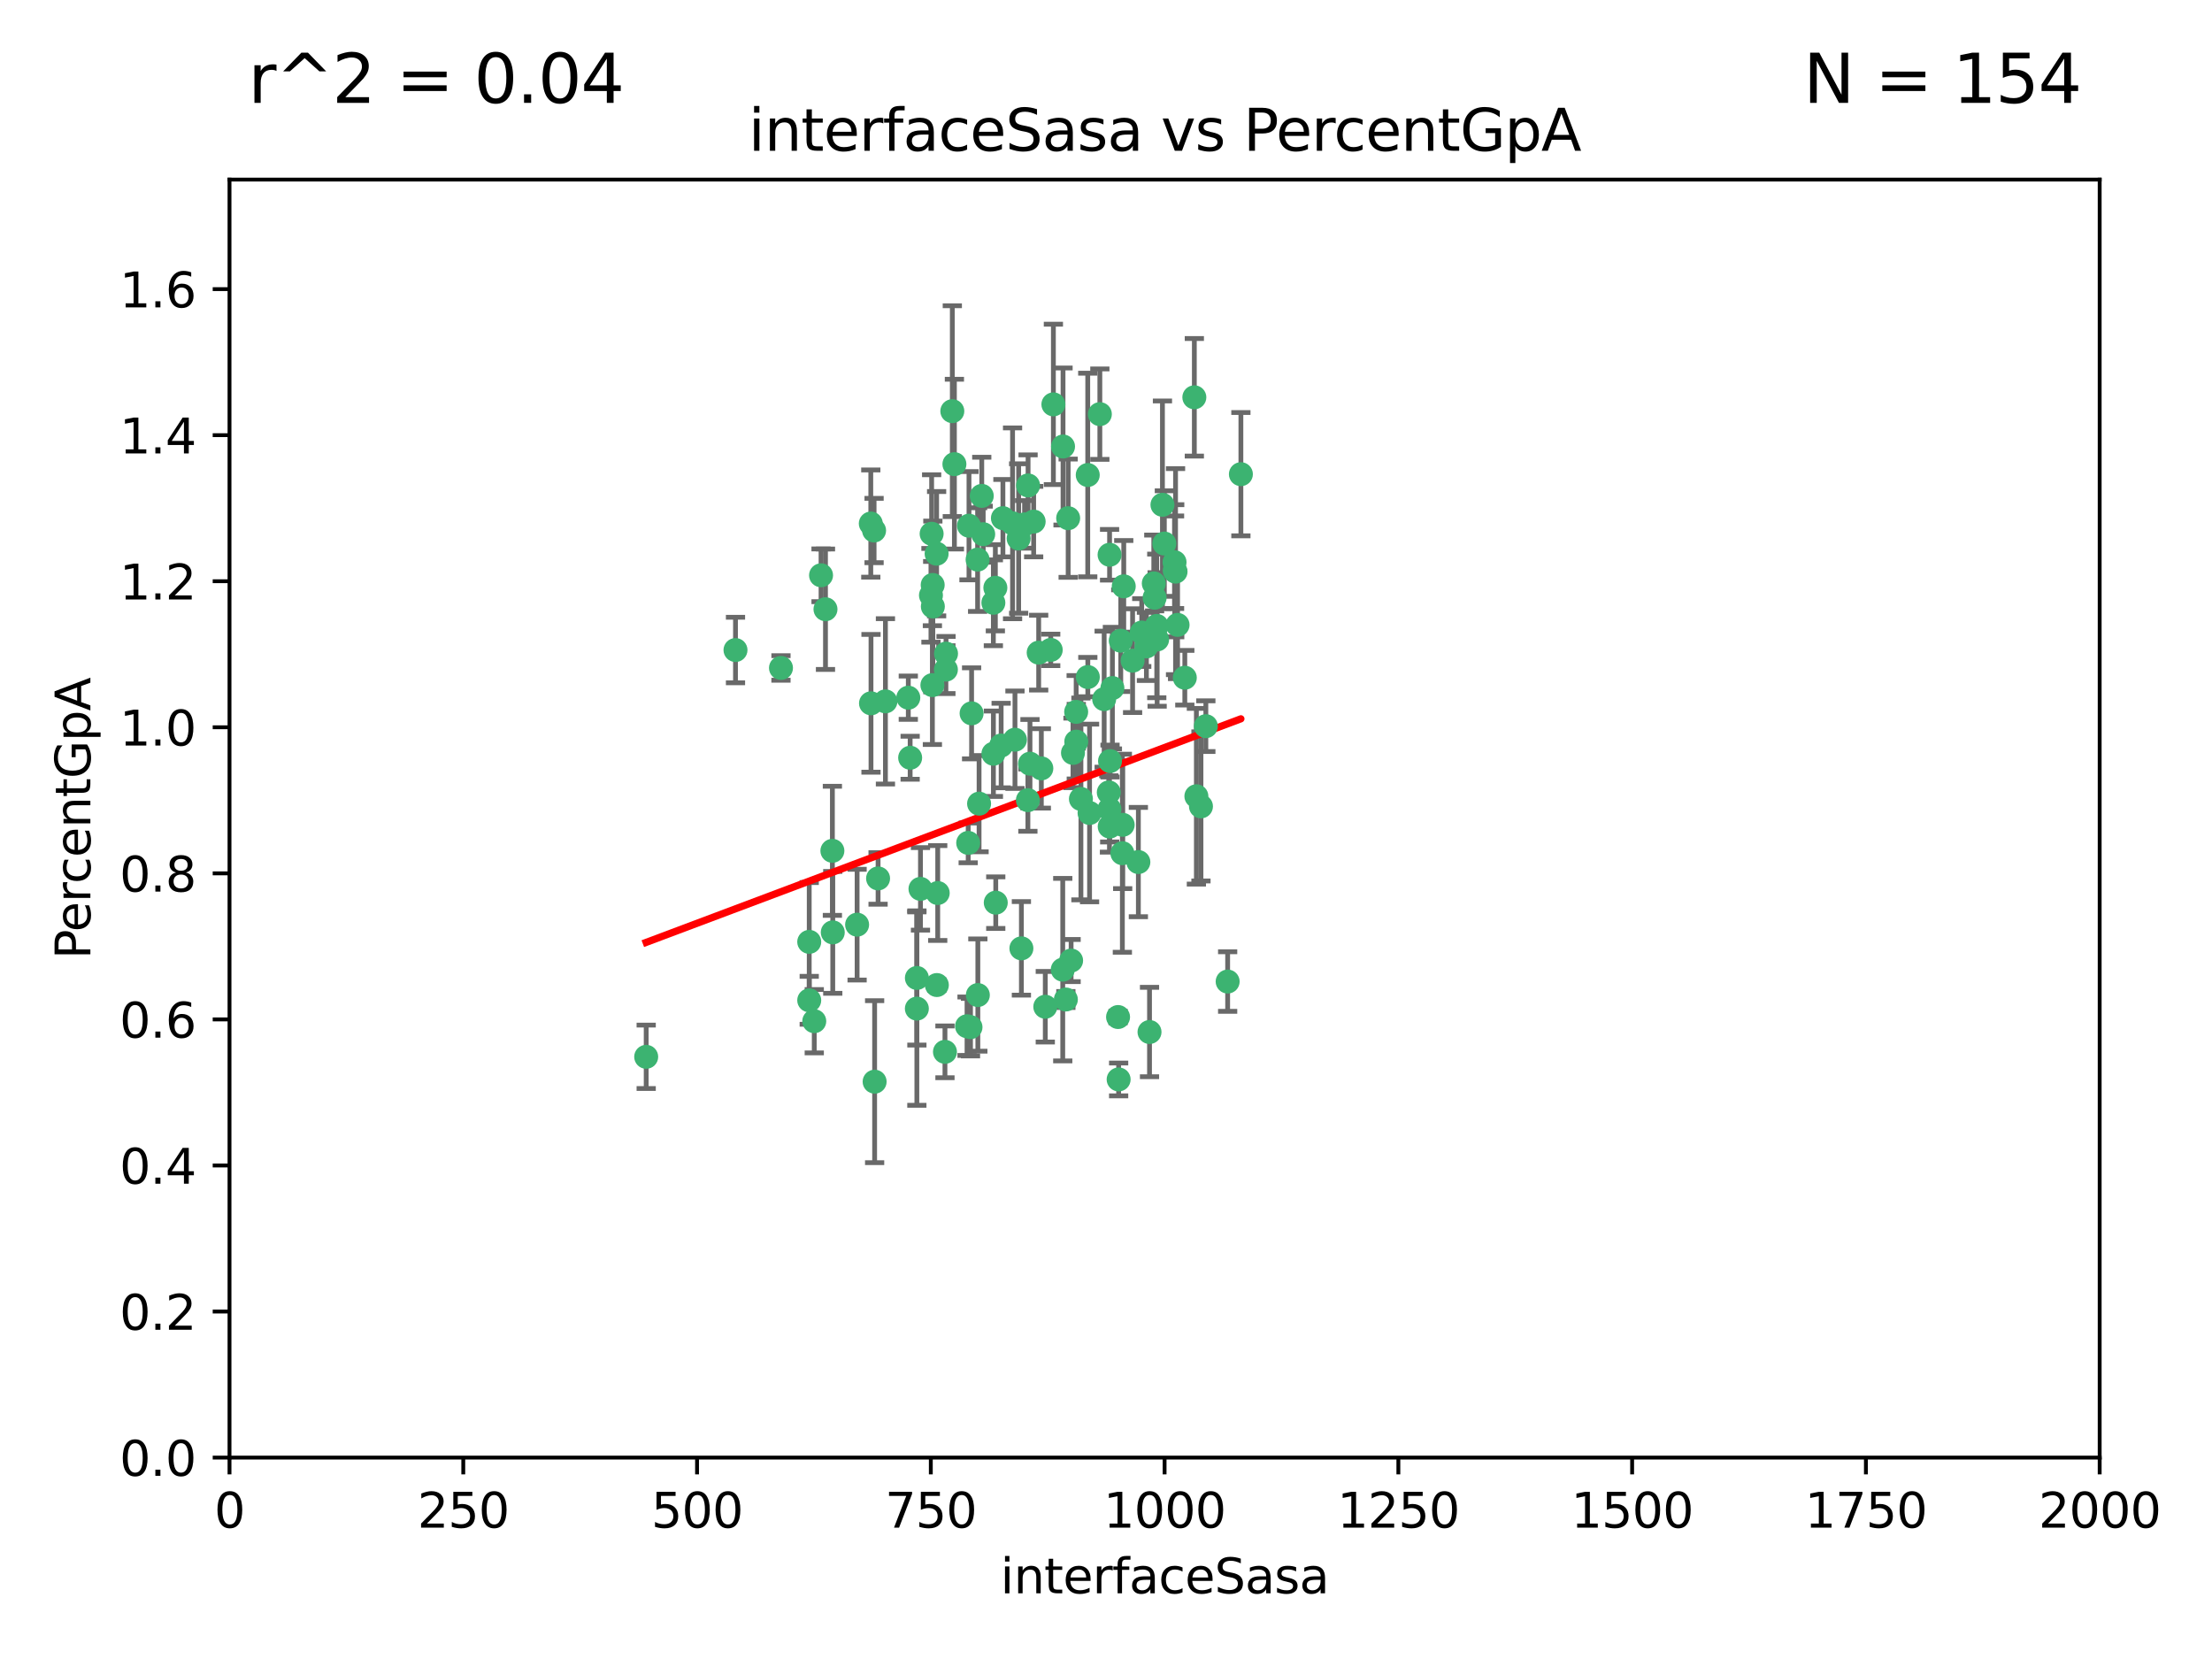 <?xml version="1.0" encoding="utf-8" standalone="no"?>
<!DOCTYPE svg PUBLIC "-//W3C//DTD SVG 1.1//EN"
  "http://www.w3.org/Graphics/SVG/1.1/DTD/svg11.dtd">
<svg xmlns:xlink="http://www.w3.org/1999/xlink" width="460.8pt" height="345.6pt" viewBox="0 0 460.8 345.6" xmlns="http://www.w3.org/2000/svg" version="1.1">
 <defs>
  <style type="text/css">*{stroke-linejoin: round; stroke-linecap: butt}</style>
 </defs>
 <g id="figure_1">
  <g id="patch_1">
   <path d="M 0 345.6 
L 460.8 345.6 
L 460.8 0 
L 0 0 
z
" style="fill: #ffffff"/>
  </g>
  <g id="axes_1">
   <g id="patch_2">
    <path d="M 47.81 303.64 
L 437.4 303.64 
L 437.4 37.411 
L 47.81 37.411 
z
" style="fill: #ffffff"/>
   </g>
   <g id="PathCollection_1">
    <defs>
     <path id="m7a6f087775" d="M 0 1.118 
C 0.297 1.118 0.581 1 0.791 0.791 
C 1 0.581 1.118 0.297 1.118 0 
C 1.118 -0.297 1 -0.581 0.791 -0.791 
C 0.581 -1 0.297 -1.118 0 -1.118 
C -0.297 -1.118 -0.581 -1 -0.791 -0.791 
C -1 -0.581 -1.118 -0.297 -1.118 0 
C -1.118 0.297 -1 0.581 -0.791 0.791 
C -0.581 1 -0.297 1.118 0 1.118 
z
" style="stroke: #3cb371"/>
    </defs>
    <g clip-path="url(#pb0c4909bed)">
     <use xlink:href="#m7a6f087775" x="234.098" y="122.143" style="fill: #3cb371; stroke: #3cb371"/>
     <use xlink:href="#m7a6f087775" x="241.054" y="133.21" style="fill: #3cb371; stroke: #3cb371"/>
     <use xlink:href="#m7a6f087775" x="231.145" y="115.568" style="fill: #3cb371; stroke: #3cb371"/>
     <use xlink:href="#m7a6f087775" x="242.554" y="113.232" style="fill: #3cb371; stroke: #3cb371"/>
     <use xlink:href="#m7a6f087775" x="208.925" y="107.943" style="fill: #3cb371; stroke: #3cb371"/>
     <use xlink:href="#m7a6f087775" x="258.5" y="98.781" style="fill: #3cb371; stroke: #3cb371"/>
     <use xlink:href="#m7a6f087775" x="237.846" y="131.77" style="fill: #3cb371; stroke: #3cb371"/>
     <use xlink:href="#m7a6f087775" x="242.159" y="105.161" style="fill: #3cb371; stroke: #3cb371"/>
     <use xlink:href="#m7a6f087775" x="194.329" y="126.342" style="fill: #3cb371; stroke: #3cb371"/>
     <use xlink:href="#m7a6f087775" x="244.888" y="119.082" style="fill: #3cb371; stroke: #3cb371"/>
     <use xlink:href="#m7a6f087775" x="221.45" y="93.014" style="fill: #3cb371; stroke: #3cb371"/>
     <use xlink:href="#m7a6f087775" x="231.733" y="143.336" style="fill: #3cb371; stroke: #3cb371"/>
     <use xlink:href="#m7a6f087775" x="238.82" y="134.663" style="fill: #3cb371; stroke: #3cb371"/>
     <use xlink:href="#m7a6f087775" x="223.131" y="200.101" style="fill: #3cb371; stroke: #3cb371"/>
     <use xlink:href="#m7a6f087775" x="214.167" y="101.126" style="fill: #3cb371; stroke: #3cb371"/>
     <use xlink:href="#m7a6f087775" x="251.201" y="151.274" style="fill: #3cb371; stroke: #3cb371"/>
     <use xlink:href="#m7a6f087775" x="225.177" y="166.436" style="fill: #3cb371; stroke: #3cb371"/>
     <use xlink:href="#m7a6f087775" x="226.975" y="169.36" style="fill: #3cb371; stroke: #3cb371"/>
     <use xlink:href="#m7a6f087775" x="201.856" y="109.513" style="fill: #3cb371; stroke: #3cb371"/>
     <use xlink:href="#m7a6f087775" x="226.614" y="141.043" style="fill: #3cb371; stroke: #3cb371"/>
     <use xlink:href="#m7a6f087775" x="198.385" y="85.648" style="fill: #3cb371; stroke: #3cb371"/>
     <use xlink:href="#m7a6f087775" x="210.935" y="109.017" style="fill: #3cb371; stroke: #3cb371"/>
     <use xlink:href="#m7a6f087775" x="214.128" y="166.685" style="fill: #3cb371; stroke: #3cb371"/>
     <use xlink:href="#m7a6f087775" x="233.81" y="177.737" style="fill: #3cb371; stroke: #3cb371"/>
     <use xlink:href="#m7a6f087775" x="240.527" y="124.513" style="fill: #3cb371; stroke: #3cb371"/>
     <use xlink:href="#m7a6f087775" x="233.475" y="133.468" style="fill: #3cb371; stroke: #3cb371"/>
     <use xlink:href="#m7a6f087775" x="216.929" y="160.067" style="fill: #3cb371; stroke: #3cb371"/>
     <use xlink:href="#m7a6f087775" x="244.715" y="118.9" style="fill: #3cb371; stroke: #3cb371"/>
     <use xlink:href="#m7a6f087775" x="218.885" y="135.386" style="fill: #3cb371; stroke: #3cb371"/>
     <use xlink:href="#m7a6f087775" x="226.597" y="98.955" style="fill: #3cb371; stroke: #3cb371"/>
     <use xlink:href="#m7a6f087775" x="197.048" y="139.497" style="fill: #3cb371; stroke: #3cb371"/>
     <use xlink:href="#m7a6f087775" x="235.941" y="137.629" style="fill: #3cb371; stroke: #3cb371"/>
     <use xlink:href="#m7a6f087775" x="221.39" y="201.998" style="fill: #3cb371; stroke: #3cb371"/>
     <use xlink:href="#m7a6f087775" x="232.912" y="211.864" style="fill: #3cb371; stroke: #3cb371"/>
     <use xlink:href="#m7a6f087775" x="202.401" y="148.602" style="fill: #3cb371; stroke: #3cb371"/>
     <use xlink:href="#m7a6f087775" x="222.518" y="107.949" style="fill: #3cb371; stroke: #3cb371"/>
     <use xlink:href="#m7a6f087775" x="204.819" y="111.281" style="fill: #3cb371; stroke: #3cb371"/>
     <use xlink:href="#m7a6f087775" x="203.96" y="167.417" style="fill: #3cb371; stroke: #3cb371"/>
     <use xlink:href="#m7a6f087775" x="194.296" y="121.859" style="fill: #3cb371; stroke: #3cb371"/>
     <use xlink:href="#m7a6f087775" x="231.12" y="168.564" style="fill: #3cb371; stroke: #3cb371"/>
     <use xlink:href="#m7a6f087775" x="229.119" y="86.272" style="fill: #3cb371; stroke: #3cb371"/>
     <use xlink:href="#m7a6f087775" x="250.183" y="167.984" style="fill: #3cb371; stroke: #3cb371"/>
     <use xlink:href="#m7a6f087775" x="207.351" y="122.444" style="fill: #3cb371; stroke: #3cb371"/>
     <use xlink:href="#m7a6f087775" x="195.114" y="115.347" style="fill: #3cb371; stroke: #3cb371"/>
     <use xlink:href="#m7a6f087775" x="182.088" y="110.514" style="fill: #3cb371; stroke: #3cb371"/>
     <use xlink:href="#m7a6f087775" x="206.946" y="157.016" style="fill: #3cb371; stroke: #3cb371"/>
     <use xlink:href="#m7a6f087775" x="213.44" y="109.239" style="fill: #3cb371; stroke: #3cb371"/>
     <use xlink:href="#m7a6f087775" x="197.074" y="136.161" style="fill: #3cb371; stroke: #3cb371"/>
     <use xlink:href="#m7a6f087775" x="196.853" y="219.119" style="fill: #3cb371; stroke: #3cb371"/>
     <use xlink:href="#m7a6f087775" x="233.033" y="224.865" style="fill: #3cb371; stroke: #3cb371"/>
     <use xlink:href="#m7a6f087775" x="249.228" y="165.873" style="fill: #3cb371; stroke: #3cb371"/>
     <use xlink:href="#m7a6f087775" x="222.039" y="208.215" style="fill: #3cb371; stroke: #3cb371"/>
     <use xlink:href="#m7a6f087775" x="189.216" y="145.341" style="fill: #3cb371; stroke: #3cb371"/>
     <use xlink:href="#m7a6f087775" x="202.173" y="213.979" style="fill: #3cb371; stroke: #3cb371"/>
     <use xlink:href="#m7a6f087775" x="203.704" y="207.286" style="fill: #3cb371; stroke: #3cb371"/>
     <use xlink:href="#m7a6f087775" x="181.402" y="109.065" style="fill: #3cb371; stroke: #3cb371"/>
     <use xlink:href="#m7a6f087775" x="206.936" y="125.569" style="fill: #3cb371; stroke: #3cb371"/>
     <use xlink:href="#m7a6f087775" x="211.436" y="154.097" style="fill: #3cb371; stroke: #3cb371"/>
     <use xlink:href="#m7a6f087775" x="233.876" y="171.824" style="fill: #3cb371; stroke: #3cb371"/>
     <use xlink:href="#m7a6f087775" x="214.562" y="159.094" style="fill: #3cb371; stroke: #3cb371"/>
     <use xlink:href="#m7a6f087775" x="246.818" y="141.181" style="fill: #3cb371; stroke: #3cb371"/>
     <use xlink:href="#m7a6f087775" x="198.821" y="96.69" style="fill: #3cb371; stroke: #3cb371"/>
     <use xlink:href="#m7a6f087775" x="240.975" y="130.388" style="fill: #3cb371; stroke: #3cb371"/>
     <use xlink:href="#m7a6f087775" x="194.076" y="111.192" style="fill: #3cb371; stroke: #3cb371"/>
     <use xlink:href="#m7a6f087775" x="171.039" y="119.843" style="fill: #3cb371; stroke: #3cb371"/>
     <use xlink:href="#m7a6f087775" x="230.982" y="165.075" style="fill: #3cb371; stroke: #3cb371"/>
     <use xlink:href="#m7a6f087775" x="194.235" y="142.72" style="fill: #3cb371; stroke: #3cb371"/>
     <use xlink:href="#m7a6f087775" x="240.357" y="121.528" style="fill: #3cb371; stroke: #3cb371"/>
     <use xlink:href="#m7a6f087775" x="171.963" y="126.913" style="fill: #3cb371; stroke: #3cb371"/>
     <use xlink:href="#m7a6f087775" x="245.309" y="130.173" style="fill: #3cb371; stroke: #3cb371"/>
     <use xlink:href="#m7a6f087775" x="231.239" y="158.542" style="fill: #3cb371; stroke: #3cb371"/>
     <use xlink:href="#m7a6f087775" x="230.017" y="145.644" style="fill: #3cb371; stroke: #3cb371"/>
     <use xlink:href="#m7a6f087775" x="212.776" y="197.559" style="fill: #3cb371; stroke: #3cb371"/>
     <use xlink:href="#m7a6f087775" x="224.209" y="154.498" style="fill: #3cb371; stroke: #3cb371"/>
     <use xlink:href="#m7a6f087775" x="255.742" y="204.475" style="fill: #3cb371; stroke: #3cb371"/>
     <use xlink:href="#m7a6f087775" x="201.453" y="213.781" style="fill: #3cb371; stroke: #3cb371"/>
     <use xlink:href="#m7a6f087775" x="244.68" y="117.123" style="fill: #3cb371; stroke: #3cb371"/>
     <use xlink:href="#m7a6f087775" x="248.803" y="82.766" style="fill: #3cb371; stroke: #3cb371"/>
     <use xlink:href="#m7a6f087775" x="193.935" y="124.015" style="fill: #3cb371; stroke: #3cb371"/>
     <use xlink:href="#m7a6f087775" x="204.519" y="103.302" style="fill: #3cb371; stroke: #3cb371"/>
     <use xlink:href="#m7a6f087775" x="184.453" y="146.106" style="fill: #3cb371; stroke: #3cb371"/>
     <use xlink:href="#m7a6f087775" x="203.654" y="116.576" style="fill: #3cb371; stroke: #3cb371"/>
     <use xlink:href="#m7a6f087775" x="216.376" y="135.958" style="fill: #3cb371; stroke: #3cb371"/>
     <use xlink:href="#m7a6f087775" x="169.625" y="212.733" style="fill: #3cb371; stroke: #3cb371"/>
     <use xlink:href="#m7a6f087775" x="201.694" y="175.59" style="fill: #3cb371; stroke: #3cb371"/>
     <use xlink:href="#m7a6f087775" x="189.601" y="157.852" style="fill: #3cb371; stroke: #3cb371"/>
     <use xlink:href="#m7a6f087775" x="178.551" y="192.625" style="fill: #3cb371; stroke: #3cb371"/>
     <use xlink:href="#m7a6f087775" x="182.92" y="182.992" style="fill: #3cb371; stroke: #3cb371"/>
     <use xlink:href="#m7a6f087775" x="224.185" y="148.297" style="fill: #3cb371; stroke: #3cb371"/>
     <use xlink:href="#m7a6f087775" x="215.33" y="108.658" style="fill: #3cb371; stroke: #3cb371"/>
     <use xlink:href="#m7a6f087775" x="231.172" y="172.188" style="fill: #3cb371; stroke: #3cb371"/>
     <use xlink:href="#m7a6f087775" x="195.165" y="205.202" style="fill: #3cb371; stroke: #3cb371"/>
     <use xlink:href="#m7a6f087775" x="153.217" y="135.415" style="fill: #3cb371; stroke: #3cb371"/>
     <use xlink:href="#m7a6f087775" x="207.435" y="188.041" style="fill: #3cb371; stroke: #3cb371"/>
     <use xlink:href="#m7a6f087775" x="212.203" y="112.178" style="fill: #3cb371; stroke: #3cb371"/>
     <use xlink:href="#m7a6f087775" x="191.004" y="203.727" style="fill: #3cb371; stroke: #3cb371"/>
     <use xlink:href="#m7a6f087775" x="195.344" y="186.034" style="fill: #3cb371; stroke: #3cb371"/>
     <use xlink:href="#m7a6f087775" x="219.44" y="84.238" style="fill: #3cb371; stroke: #3cb371"/>
     <use xlink:href="#m7a6f087775" x="208.557" y="155.307" style="fill: #3cb371; stroke: #3cb371"/>
     <use xlink:href="#m7a6f087775" x="191.752" y="185.169" style="fill: #3cb371; stroke: #3cb371"/>
     <use xlink:href="#m7a6f087775" x="239.465" y="214.987" style="fill: #3cb371; stroke: #3cb371"/>
     <use xlink:href="#m7a6f087775" x="181.445" y="146.514" style="fill: #3cb371; stroke: #3cb371"/>
     <use xlink:href="#m7a6f087775" x="182.201" y="225.333" style="fill: #3cb371; stroke: #3cb371"/>
     <use xlink:href="#m7a6f087775" x="173.402" y="177.24" style="fill: #3cb371; stroke: #3cb371"/>
     <use xlink:href="#m7a6f087775" x="223.521" y="156.841" style="fill: #3cb371; stroke: #3cb371"/>
     <use xlink:href="#m7a6f087775" x="168.577" y="208.382" style="fill: #3cb371; stroke: #3cb371"/>
     <use xlink:href="#m7a6f087775" x="190.998" y="210.111" style="fill: #3cb371; stroke: #3cb371"/>
     <use xlink:href="#m7a6f087775" x="168.577" y="196.207" style="fill: #3cb371; stroke: #3cb371"/>
     <use xlink:href="#m7a6f087775" x="237.143" y="179.582" style="fill: #3cb371; stroke: #3cb371"/>
     <use xlink:href="#m7a6f087775" x="162.692" y="139.145" style="fill: #3cb371; stroke: #3cb371"/>
     <use xlink:href="#m7a6f087775" x="217.753" y="209.723" style="fill: #3cb371; stroke: #3cb371"/>
     <use xlink:href="#m7a6f087775" x="173.48" y="194.231" style="fill: #3cb371; stroke: #3cb371"/>
     <use xlink:href="#m7a6f087775" x="134.613" y="220.154" style="fill: #3cb371; stroke: #3cb371"/>
    </g>
   </g>
   <g id="matplotlib.axis_1">
    <g id="xtick_1">
     <g id="line2d_1">
      <defs>
       <path id="m527739b43d" d="M 0 0 
L 0 3.5 
" style="stroke: #000000; stroke-width: 0.8"/>
      </defs>
      <g>
       <use xlink:href="#m527739b43d" x="47.81" y="303.64" style="stroke: #000000; stroke-width: 0.8"/>
      </g>
     </g>
     <g id="text_1">
      <!-- 0 -->
      <g transform="translate(44.629 318.238)scale(0.1 -0.1)">
       <defs>
        <path id="DejaVuSans-30" d="M 2034 4250 
Q 1547 4250 1301 3770 
Q 1056 3291 1056 2328 
Q 1056 1369 1301 889 
Q 1547 409 2034 409 
Q 2525 409 2770 889 
Q 3016 1369 3016 2328 
Q 3016 3291 2770 3770 
Q 2525 4250 2034 4250 
z
M 2034 4750 
Q 2819 4750 3233 4129 
Q 3647 3509 3647 2328 
Q 3647 1150 3233 529 
Q 2819 -91 2034 -91 
Q 1250 -91 836 529 
Q 422 1150 422 2328 
Q 422 3509 836 4129 
Q 1250 4750 2034 4750 
z
" transform="scale(0.016)"/>
       </defs>
       <use xlink:href="#DejaVuSans-30"/>
      </g>
     </g>
    </g>
    <g id="xtick_2">
     <g id="line2d_2">
      <g>
       <use xlink:href="#m527739b43d" x="96.509" y="303.64" style="stroke: #000000; stroke-width: 0.8"/>
      </g>
     </g>
     <g id="text_2">
      <!-- 250 -->
      <g transform="translate(86.965 318.238)scale(0.1 -0.1)">
       <defs>
        <path id="DejaVuSans-32" d="M 1228 531 
L 3431 531 
L 3431 0 
L 469 0 
L 469 531 
Q 828 903 1448 1529 
Q 2069 2156 2228 2338 
Q 2531 2678 2651 2914 
Q 2772 3150 2772 3378 
Q 2772 3750 2511 3984 
Q 2250 4219 1831 4219 
Q 1534 4219 1204 4116 
Q 875 4013 500 3803 
L 500 4441 
Q 881 4594 1212 4672 
Q 1544 4750 1819 4750 
Q 2544 4750 2975 4387 
Q 3406 4025 3406 3419 
Q 3406 3131 3298 2873 
Q 3191 2616 2906 2266 
Q 2828 2175 2409 1742 
Q 1991 1309 1228 531 
z
" transform="scale(0.016)"/>
        <path id="DejaVuSans-35" d="M 691 4666 
L 3169 4666 
L 3169 4134 
L 1269 4134 
L 1269 2991 
Q 1406 3038 1543 3061 
Q 1681 3084 1819 3084 
Q 2600 3084 3056 2656 
Q 3513 2228 3513 1497 
Q 3513 744 3044 326 
Q 2575 -91 1722 -91 
Q 1428 -91 1123 -41 
Q 819 9 494 109 
L 494 744 
Q 775 591 1075 516 
Q 1375 441 1709 441 
Q 2250 441 2565 725 
Q 2881 1009 2881 1497 
Q 2881 1984 2565 2268 
Q 2250 2553 1709 2553 
Q 1456 2553 1204 2497 
Q 953 2441 691 2322 
L 691 4666 
z
" transform="scale(0.016)"/>
       </defs>
       <use xlink:href="#DejaVuSans-32"/>
       <use xlink:href="#DejaVuSans-35" x="63.623"/>
       <use xlink:href="#DejaVuSans-30" x="127.246"/>
      </g>
     </g>
    </g>
    <g id="xtick_3">
     <g id="line2d_3">
      <g>
       <use xlink:href="#m527739b43d" x="145.208" y="303.64" style="stroke: #000000; stroke-width: 0.8"/>
      </g>
     </g>
     <g id="text_3">
      <!-- 500 -->
      <g transform="translate(135.664 318.238)scale(0.1 -0.1)">
       <use xlink:href="#DejaVuSans-35"/>
       <use xlink:href="#DejaVuSans-30" x="63.623"/>
       <use xlink:href="#DejaVuSans-30" x="127.246"/>
      </g>
     </g>
    </g>
    <g id="xtick_4">
     <g id="line2d_4">
      <g>
       <use xlink:href="#m527739b43d" x="193.906" y="303.64" style="stroke: #000000; stroke-width: 0.8"/>
      </g>
     </g>
     <g id="text_4">
      <!-- 750 -->
      <g transform="translate(184.363 318.238)scale(0.1 -0.1)">
       <defs>
        <path id="DejaVuSans-37" d="M 525 4666 
L 3525 4666 
L 3525 4397 
L 1831 0 
L 1172 0 
L 2766 4134 
L 525 4134 
L 525 4666 
z
" transform="scale(0.016)"/>
       </defs>
       <use xlink:href="#DejaVuSans-37"/>
       <use xlink:href="#DejaVuSans-35" x="63.623"/>
       <use xlink:href="#DejaVuSans-30" x="127.246"/>
      </g>
     </g>
    </g>
    <g id="xtick_5">
     <g id="line2d_5">
      <g>
       <use xlink:href="#m527739b43d" x="242.605" y="303.64" style="stroke: #000000; stroke-width: 0.8"/>
      </g>
     </g>
     <g id="text_5">
      <!-- 1000 -->
      <g transform="translate(229.88 318.238)scale(0.1 -0.1)">
       <defs>
        <path id="DejaVuSans-31" d="M 794 531 
L 1825 531 
L 1825 4091 
L 703 3866 
L 703 4441 
L 1819 4666 
L 2450 4666 
L 2450 531 
L 3481 531 
L 3481 0 
L 794 0 
L 794 531 
z
" transform="scale(0.016)"/>
       </defs>
       <use xlink:href="#DejaVuSans-31"/>
       <use xlink:href="#DejaVuSans-30" x="63.623"/>
       <use xlink:href="#DejaVuSans-30" x="127.246"/>
       <use xlink:href="#DejaVuSans-30" x="190.869"/>
      </g>
     </g>
    </g>
    <g id="xtick_6">
     <g id="line2d_6">
      <g>
       <use xlink:href="#m527739b43d" x="291.304" y="303.64" style="stroke: #000000; stroke-width: 0.8"/>
      </g>
     </g>
     <g id="text_6">
      <!-- 1250 -->
      <g transform="translate(278.579 318.238)scale(0.1 -0.1)">
       <use xlink:href="#DejaVuSans-31"/>
       <use xlink:href="#DejaVuSans-32" x="63.623"/>
       <use xlink:href="#DejaVuSans-35" x="127.246"/>
       <use xlink:href="#DejaVuSans-30" x="190.869"/>
      </g>
     </g>
    </g>
    <g id="xtick_7">
     <g id="line2d_7">
      <g>
       <use xlink:href="#m527739b43d" x="340.002" y="303.64" style="stroke: #000000; stroke-width: 0.8"/>
      </g>
     </g>
     <g id="text_7">
      <!-- 1500 -->
      <g transform="translate(327.277 318.238)scale(0.1 -0.1)">
       <use xlink:href="#DejaVuSans-31"/>
       <use xlink:href="#DejaVuSans-35" x="63.623"/>
       <use xlink:href="#DejaVuSans-30" x="127.246"/>
       <use xlink:href="#DejaVuSans-30" x="190.869"/>
      </g>
     </g>
    </g>
    <g id="xtick_8">
     <g id="line2d_8">
      <g>
       <use xlink:href="#m527739b43d" x="388.701" y="303.64" style="stroke: #000000; stroke-width: 0.8"/>
      </g>
     </g>
     <g id="text_8">
      <!-- 1750 -->
      <g transform="translate(375.976 318.238)scale(0.1 -0.1)">
       <use xlink:href="#DejaVuSans-31"/>
       <use xlink:href="#DejaVuSans-37" x="63.623"/>
       <use xlink:href="#DejaVuSans-35" x="127.246"/>
       <use xlink:href="#DejaVuSans-30" x="190.869"/>
      </g>
     </g>
    </g>
    <g id="xtick_9">
     <g id="line2d_9">
      <g>
       <use xlink:href="#m527739b43d" x="437.4" y="303.64" style="stroke: #000000; stroke-width: 0.8"/>
      </g>
     </g>
     <g id="text_9">
      <!-- 2000 -->
      <g transform="translate(424.675 318.238)scale(0.1 -0.1)">
       <use xlink:href="#DejaVuSans-32"/>
       <use xlink:href="#DejaVuSans-30" x="63.623"/>
       <use xlink:href="#DejaVuSans-30" x="127.246"/>
       <use xlink:href="#DejaVuSans-30" x="190.869"/>
      </g>
     </g>
    </g>
    <g id="text_10">
     <!-- interfaceSasa -->
     <g transform="translate(208.398 331.917)scale(0.1 -0.1)">
      <defs>
       <path id="DejaVuSans-69" d="M 603 3500 
L 1178 3500 
L 1178 0 
L 603 0 
L 603 3500 
z
M 603 4863 
L 1178 4863 
L 1178 4134 
L 603 4134 
L 603 4863 
z
" transform="scale(0.016)"/>
       <path id="DejaVuSans-6e" d="M 3513 2113 
L 3513 0 
L 2938 0 
L 2938 2094 
Q 2938 2591 2744 2837 
Q 2550 3084 2163 3084 
Q 1697 3084 1428 2787 
Q 1159 2491 1159 1978 
L 1159 0 
L 581 0 
L 581 3500 
L 1159 3500 
L 1159 2956 
Q 1366 3272 1645 3428 
Q 1925 3584 2291 3584 
Q 2894 3584 3203 3211 
Q 3513 2838 3513 2113 
z
" transform="scale(0.016)"/>
       <path id="DejaVuSans-74" d="M 1172 4494 
L 1172 3500 
L 2356 3500 
L 2356 3053 
L 1172 3053 
L 1172 1153 
Q 1172 725 1289 603 
Q 1406 481 1766 481 
L 2356 481 
L 2356 0 
L 1766 0 
Q 1100 0 847 248 
Q 594 497 594 1153 
L 594 3053 
L 172 3053 
L 172 3500 
L 594 3500 
L 594 4494 
L 1172 4494 
z
" transform="scale(0.016)"/>
       <path id="DejaVuSans-65" d="M 3597 1894 
L 3597 1613 
L 953 1613 
Q 991 1019 1311 708 
Q 1631 397 2203 397 
Q 2534 397 2845 478 
Q 3156 559 3463 722 
L 3463 178 
Q 3153 47 2828 -22 
Q 2503 -91 2169 -91 
Q 1331 -91 842 396 
Q 353 884 353 1716 
Q 353 2575 817 3079 
Q 1281 3584 2069 3584 
Q 2775 3584 3186 3129 
Q 3597 2675 3597 1894 
z
M 3022 2063 
Q 3016 2534 2758 2815 
Q 2500 3097 2075 3097 
Q 1594 3097 1305 2825 
Q 1016 2553 972 2059 
L 3022 2063 
z
" transform="scale(0.016)"/>
       <path id="DejaVuSans-72" d="M 2631 2963 
Q 2534 3019 2420 3045 
Q 2306 3072 2169 3072 
Q 1681 3072 1420 2755 
Q 1159 2438 1159 1844 
L 1159 0 
L 581 0 
L 581 3500 
L 1159 3500 
L 1159 2956 
Q 1341 3275 1631 3429 
Q 1922 3584 2338 3584 
Q 2397 3584 2469 3576 
Q 2541 3569 2628 3553 
L 2631 2963 
z
" transform="scale(0.016)"/>
       <path id="DejaVuSans-66" d="M 2375 4863 
L 2375 4384 
L 1825 4384 
Q 1516 4384 1395 4259 
Q 1275 4134 1275 3809 
L 1275 3500 
L 2222 3500 
L 2222 3053 
L 1275 3053 
L 1275 0 
L 697 0 
L 697 3053 
L 147 3053 
L 147 3500 
L 697 3500 
L 697 3744 
Q 697 4328 969 4595 
Q 1241 4863 1831 4863 
L 2375 4863 
z
" transform="scale(0.016)"/>
       <path id="DejaVuSans-61" d="M 2194 1759 
Q 1497 1759 1228 1600 
Q 959 1441 959 1056 
Q 959 750 1161 570 
Q 1363 391 1709 391 
Q 2188 391 2477 730 
Q 2766 1069 2766 1631 
L 2766 1759 
L 2194 1759 
z
M 3341 1997 
L 3341 0 
L 2766 0 
L 2766 531 
Q 2569 213 2275 61 
Q 1981 -91 1556 -91 
Q 1019 -91 701 211 
Q 384 513 384 1019 
Q 384 1609 779 1909 
Q 1175 2209 1959 2209 
L 2766 2209 
L 2766 2266 
Q 2766 2663 2505 2880 
Q 2244 3097 1772 3097 
Q 1472 3097 1187 3025 
Q 903 2953 641 2809 
L 641 3341 
Q 956 3463 1253 3523 
Q 1550 3584 1831 3584 
Q 2591 3584 2966 3190 
Q 3341 2797 3341 1997 
z
" transform="scale(0.016)"/>
       <path id="DejaVuSans-63" d="M 3122 3366 
L 3122 2828 
Q 2878 2963 2633 3030 
Q 2388 3097 2138 3097 
Q 1578 3097 1268 2742 
Q 959 2388 959 1747 
Q 959 1106 1268 751 
Q 1578 397 2138 397 
Q 2388 397 2633 464 
Q 2878 531 3122 666 
L 3122 134 
Q 2881 22 2623 -34 
Q 2366 -91 2075 -91 
Q 1284 -91 818 406 
Q 353 903 353 1747 
Q 353 2603 823 3093 
Q 1294 3584 2113 3584 
Q 2378 3584 2631 3529 
Q 2884 3475 3122 3366 
z
" transform="scale(0.016)"/>
       <path id="DejaVuSans-53" d="M 3425 4513 
L 3425 3897 
Q 3066 4069 2747 4153 
Q 2428 4238 2131 4238 
Q 1616 4238 1336 4038 
Q 1056 3838 1056 3469 
Q 1056 3159 1242 3001 
Q 1428 2844 1947 2747 
L 2328 2669 
Q 3034 2534 3370 2195 
Q 3706 1856 3706 1288 
Q 3706 609 3251 259 
Q 2797 -91 1919 -91 
Q 1588 -91 1214 -16 
Q 841 59 441 206 
L 441 856 
Q 825 641 1194 531 
Q 1563 422 1919 422 
Q 2459 422 2753 634 
Q 3047 847 3047 1241 
Q 3047 1584 2836 1778 
Q 2625 1972 2144 2069 
L 1759 2144 
Q 1053 2284 737 2584 
Q 422 2884 422 3419 
Q 422 4038 858 4394 
Q 1294 4750 2059 4750 
Q 2388 4750 2728 4690 
Q 3069 4631 3425 4513 
z
" transform="scale(0.016)"/>
       <path id="DejaVuSans-73" d="M 2834 3397 
L 2834 2853 
Q 2591 2978 2328 3040 
Q 2066 3103 1784 3103 
Q 1356 3103 1142 2972 
Q 928 2841 928 2578 
Q 928 2378 1081 2264 
Q 1234 2150 1697 2047 
L 1894 2003 
Q 2506 1872 2764 1633 
Q 3022 1394 3022 966 
Q 3022 478 2636 193 
Q 2250 -91 1575 -91 
Q 1294 -91 989 -36 
Q 684 19 347 128 
L 347 722 
Q 666 556 975 473 
Q 1284 391 1588 391 
Q 1994 391 2212 530 
Q 2431 669 2431 922 
Q 2431 1156 2273 1281 
Q 2116 1406 1581 1522 
L 1381 1569 
Q 847 1681 609 1914 
Q 372 2147 372 2553 
Q 372 3047 722 3315 
Q 1072 3584 1716 3584 
Q 2034 3584 2315 3537 
Q 2597 3491 2834 3397 
z
" transform="scale(0.016)"/>
      </defs>
      <use xlink:href="#DejaVuSans-69"/>
      <use xlink:href="#DejaVuSans-6e" x="27.783"/>
      <use xlink:href="#DejaVuSans-74" x="91.162"/>
      <use xlink:href="#DejaVuSans-65" x="130.371"/>
      <use xlink:href="#DejaVuSans-72" x="191.895"/>
      <use xlink:href="#DejaVuSans-66" x="233.008"/>
      <use xlink:href="#DejaVuSans-61" x="268.213"/>
      <use xlink:href="#DejaVuSans-63" x="329.492"/>
      <use xlink:href="#DejaVuSans-65" x="384.473"/>
      <use xlink:href="#DejaVuSans-53" x="445.996"/>
      <use xlink:href="#DejaVuSans-61" x="509.473"/>
      <use xlink:href="#DejaVuSans-73" x="570.752"/>
      <use xlink:href="#DejaVuSans-61" x="622.852"/>
     </g>
    </g>
   </g>
   <g id="matplotlib.axis_2">
    <g id="ytick_1">
     <g id="line2d_10">
      <defs>
       <path id="m07a3f937f5" d="M 0 0 
L -3.5 0 
" style="stroke: #000000; stroke-width: 0.8"/>
      </defs>
      <g>
       <use xlink:href="#m07a3f937f5" x="47.81" y="303.64" style="stroke: #000000; stroke-width: 0.8"/>
      </g>
     </g>
     <g id="text_11">
      <!-- 0.0 -->
      <g transform="translate(24.907 307.439)scale(0.1 -0.1)">
       <defs>
        <path id="DejaVuSans-2e" d="M 684 794 
L 1344 794 
L 1344 0 
L 684 0 
L 684 794 
z
" transform="scale(0.016)"/>
       </defs>
       <use xlink:href="#DejaVuSans-30"/>
       <use xlink:href="#DejaVuSans-2e" x="63.623"/>
       <use xlink:href="#DejaVuSans-30" x="95.41"/>
      </g>
     </g>
    </g>
    <g id="ytick_2">
     <g id="line2d_11">
      <g>
       <use xlink:href="#m07a3f937f5" x="47.81" y="273.214" style="stroke: #000000; stroke-width: 0.8"/>
      </g>
     </g>
     <g id="text_12">
      <!-- 0.2 -->
      <g transform="translate(24.907 277.013)scale(0.1 -0.1)">
       <use xlink:href="#DejaVuSans-30"/>
       <use xlink:href="#DejaVuSans-2e" x="63.623"/>
       <use xlink:href="#DejaVuSans-32" x="95.41"/>
      </g>
     </g>
    </g>
    <g id="ytick_3">
     <g id="line2d_12">
      <g>
       <use xlink:href="#m07a3f937f5" x="47.81" y="242.788" style="stroke: #000000; stroke-width: 0.8"/>
      </g>
     </g>
     <g id="text_13">
      <!-- 0.4 -->
      <g transform="translate(24.907 246.587)scale(0.1 -0.1)">
       <defs>
        <path id="DejaVuSans-34" d="M 2419 4116 
L 825 1625 
L 2419 1625 
L 2419 4116 
z
M 2253 4666 
L 3047 4666 
L 3047 1625 
L 3713 1625 
L 3713 1100 
L 3047 1100 
L 3047 0 
L 2419 0 
L 2419 1100 
L 313 1100 
L 313 1709 
L 2253 4666 
z
" transform="scale(0.016)"/>
       </defs>
       <use xlink:href="#DejaVuSans-30"/>
       <use xlink:href="#DejaVuSans-2e" x="63.623"/>
       <use xlink:href="#DejaVuSans-34" x="95.41"/>
      </g>
     </g>
    </g>
    <g id="ytick_4">
     <g id="line2d_13">
      <g>
       <use xlink:href="#m07a3f937f5" x="47.81" y="212.362" style="stroke: #000000; stroke-width: 0.8"/>
      </g>
     </g>
     <g id="text_14">
      <!-- 0.6 -->
      <g transform="translate(24.907 216.161)scale(0.1 -0.1)">
       <defs>
        <path id="DejaVuSans-36" d="M 2113 2584 
Q 1688 2584 1439 2293 
Q 1191 2003 1191 1497 
Q 1191 994 1439 701 
Q 1688 409 2113 409 
Q 2538 409 2786 701 
Q 3034 994 3034 1497 
Q 3034 2003 2786 2293 
Q 2538 2584 2113 2584 
z
M 3366 4563 
L 3366 3988 
Q 3128 4100 2886 4159 
Q 2644 4219 2406 4219 
Q 1781 4219 1451 3797 
Q 1122 3375 1075 2522 
Q 1259 2794 1537 2939 
Q 1816 3084 2150 3084 
Q 2853 3084 3261 2657 
Q 3669 2231 3669 1497 
Q 3669 778 3244 343 
Q 2819 -91 2113 -91 
Q 1303 -91 875 529 
Q 447 1150 447 2328 
Q 447 3434 972 4092 
Q 1497 4750 2381 4750 
Q 2619 4750 2861 4703 
Q 3103 4656 3366 4563 
z
" transform="scale(0.016)"/>
       </defs>
       <use xlink:href="#DejaVuSans-30"/>
       <use xlink:href="#DejaVuSans-2e" x="63.623"/>
       <use xlink:href="#DejaVuSans-36" x="95.41"/>
      </g>
     </g>
    </g>
    <g id="ytick_5">
     <g id="line2d_14">
      <g>
       <use xlink:href="#m07a3f937f5" x="47.81" y="181.935" style="stroke: #000000; stroke-width: 0.8"/>
      </g>
     </g>
     <g id="text_15">
      <!-- 0.8 -->
      <g transform="translate(24.907 185.735)scale(0.1 -0.1)">
       <defs>
        <path id="DejaVuSans-38" d="M 2034 2216 
Q 1584 2216 1326 1975 
Q 1069 1734 1069 1313 
Q 1069 891 1326 650 
Q 1584 409 2034 409 
Q 2484 409 2743 651 
Q 3003 894 3003 1313 
Q 3003 1734 2745 1975 
Q 2488 2216 2034 2216 
z
M 1403 2484 
Q 997 2584 770 2862 
Q 544 3141 544 3541 
Q 544 4100 942 4425 
Q 1341 4750 2034 4750 
Q 2731 4750 3128 4425 
Q 3525 4100 3525 3541 
Q 3525 3141 3298 2862 
Q 3072 2584 2669 2484 
Q 3125 2378 3379 2068 
Q 3634 1759 3634 1313 
Q 3634 634 3220 271 
Q 2806 -91 2034 -91 
Q 1263 -91 848 271 
Q 434 634 434 1313 
Q 434 1759 690 2068 
Q 947 2378 1403 2484 
z
M 1172 3481 
Q 1172 3119 1398 2916 
Q 1625 2713 2034 2713 
Q 2441 2713 2670 2916 
Q 2900 3119 2900 3481 
Q 2900 3844 2670 4047 
Q 2441 4250 2034 4250 
Q 1625 4250 1398 4047 
Q 1172 3844 1172 3481 
z
" transform="scale(0.016)"/>
       </defs>
       <use xlink:href="#DejaVuSans-30"/>
       <use xlink:href="#DejaVuSans-2e" x="63.623"/>
       <use xlink:href="#DejaVuSans-38" x="95.41"/>
      </g>
     </g>
    </g>
    <g id="ytick_6">
     <g id="line2d_15">
      <g>
       <use xlink:href="#m07a3f937f5" x="47.81" y="151.509" style="stroke: #000000; stroke-width: 0.8"/>
      </g>
     </g>
     <g id="text_16">
      <!-- 1.0 -->
      <g transform="translate(24.907 155.308)scale(0.1 -0.1)">
       <use xlink:href="#DejaVuSans-31"/>
       <use xlink:href="#DejaVuSans-2e" x="63.623"/>
       <use xlink:href="#DejaVuSans-30" x="95.41"/>
      </g>
     </g>
    </g>
    <g id="ytick_7">
     <g id="line2d_16">
      <g>
       <use xlink:href="#m07a3f937f5" x="47.81" y="121.083" style="stroke: #000000; stroke-width: 0.8"/>
      </g>
     </g>
     <g id="text_17">
      <!-- 1.2 -->
      <g transform="translate(24.907 124.882)scale(0.1 -0.1)">
       <use xlink:href="#DejaVuSans-31"/>
       <use xlink:href="#DejaVuSans-2e" x="63.623"/>
       <use xlink:href="#DejaVuSans-32" x="95.41"/>
      </g>
     </g>
    </g>
    <g id="ytick_8">
     <g id="line2d_17">
      <g>
       <use xlink:href="#m07a3f937f5" x="47.81" y="90.657" style="stroke: #000000; stroke-width: 0.8"/>
      </g>
     </g>
     <g id="text_18">
      <!-- 1.4 -->
      <g transform="translate(24.907 94.456)scale(0.1 -0.1)">
       <use xlink:href="#DejaVuSans-31"/>
       <use xlink:href="#DejaVuSans-2e" x="63.623"/>
       <use xlink:href="#DejaVuSans-34" x="95.41"/>
      </g>
     </g>
    </g>
    <g id="ytick_9">
     <g id="line2d_18">
      <g>
       <use xlink:href="#m07a3f937f5" x="47.81" y="60.231" style="stroke: #000000; stroke-width: 0.8"/>
      </g>
     </g>
     <g id="text_19">
      <!-- 1.6 -->
      <g transform="translate(24.907 64.03)scale(0.1 -0.1)">
       <use xlink:href="#DejaVuSans-31"/>
       <use xlink:href="#DejaVuSans-2e" x="63.623"/>
       <use xlink:href="#DejaVuSans-36" x="95.41"/>
      </g>
     </g>
    </g>
    <g id="text_20">
     <!-- PercentGpA -->
     <g transform="translate(18.827 199.802)rotate(-90)scale(0.1 -0.1)">
      <defs>
       <path id="DejaVuSans-50" d="M 1259 4147 
L 1259 2394 
L 2053 2394 
Q 2494 2394 2734 2622 
Q 2975 2850 2975 3272 
Q 2975 3691 2734 3919 
Q 2494 4147 2053 4147 
L 1259 4147 
z
M 628 4666 
L 2053 4666 
Q 2838 4666 3239 4311 
Q 3641 3956 3641 3272 
Q 3641 2581 3239 2228 
Q 2838 1875 2053 1875 
L 1259 1875 
L 1259 0 
L 628 0 
L 628 4666 
z
" transform="scale(0.016)"/>
       <path id="DejaVuSans-47" d="M 3809 666 
L 3809 1919 
L 2778 1919 
L 2778 2438 
L 4434 2438 
L 4434 434 
Q 4069 175 3628 42 
Q 3188 -91 2688 -91 
Q 1594 -91 976 548 
Q 359 1188 359 2328 
Q 359 3472 976 4111 
Q 1594 4750 2688 4750 
Q 3144 4750 3555 4637 
Q 3966 4525 4313 4306 
L 4313 3634 
Q 3963 3931 3569 4081 
Q 3175 4231 2741 4231 
Q 1884 4231 1454 3753 
Q 1025 3275 1025 2328 
Q 1025 1384 1454 906 
Q 1884 428 2741 428 
Q 3075 428 3337 486 
Q 3600 544 3809 666 
z
" transform="scale(0.016)"/>
       <path id="DejaVuSans-70" d="M 1159 525 
L 1159 -1331 
L 581 -1331 
L 581 3500 
L 1159 3500 
L 1159 2969 
Q 1341 3281 1617 3432 
Q 1894 3584 2278 3584 
Q 2916 3584 3314 3078 
Q 3713 2572 3713 1747 
Q 3713 922 3314 415 
Q 2916 -91 2278 -91 
Q 1894 -91 1617 61 
Q 1341 213 1159 525 
z
M 3116 1747 
Q 3116 2381 2855 2742 
Q 2594 3103 2138 3103 
Q 1681 3103 1420 2742 
Q 1159 2381 1159 1747 
Q 1159 1113 1420 752 
Q 1681 391 2138 391 
Q 2594 391 2855 752 
Q 3116 1113 3116 1747 
z
" transform="scale(0.016)"/>
       <path id="DejaVuSans-41" d="M 2188 4044 
L 1331 1722 
L 3047 1722 
L 2188 4044 
z
M 1831 4666 
L 2547 4666 
L 4325 0 
L 3669 0 
L 3244 1197 
L 1141 1197 
L 716 0 
L 50 0 
L 1831 4666 
z
" transform="scale(0.016)"/>
      </defs>
      <use xlink:href="#DejaVuSans-50"/>
      <use xlink:href="#DejaVuSans-65" x="56.678"/>
      <use xlink:href="#DejaVuSans-72" x="118.201"/>
      <use xlink:href="#DejaVuSans-63" x="157.064"/>
      <use xlink:href="#DejaVuSans-65" x="212.045"/>
      <use xlink:href="#DejaVuSans-6e" x="273.568"/>
      <use xlink:href="#DejaVuSans-74" x="336.947"/>
      <use xlink:href="#DejaVuSans-47" x="376.156"/>
      <use xlink:href="#DejaVuSans-70" x="453.646"/>
      <use xlink:href="#DejaVuSans-41" x="517.123"/>
     </g>
    </g>
   </g>
   <g id="LineCollection_1">
    <path d="M 234.098 131.684 
L 234.098 112.601 
" clip-path="url(#pb0c4909bed)" style="fill: none; stroke: #696969"/>
    <path d="M 241.054 147.122 
L 241.054 119.298 
" clip-path="url(#pb0c4909bed)" style="fill: none; stroke: #696969"/>
    <path d="M 231.145 120.843 
L 231.145 110.292 
" clip-path="url(#pb0c4909bed)" style="fill: none; stroke: #696969"/>
    <path d="M 242.554 124.224 
L 242.554 102.241 
" clip-path="url(#pb0c4909bed)" style="fill: none; stroke: #696969"/>
    <path d="M 208.925 116.002 
L 208.925 99.884 
" clip-path="url(#pb0c4909bed)" style="fill: none; stroke: #696969"/>
    <path d="M 258.5 111.622 
L 258.5 85.94 
" clip-path="url(#pb0c4909bed)" style="fill: none; stroke: #696969"/>
    <path d="M 237.846 138.833 
L 237.846 124.706 
" clip-path="url(#pb0c4909bed)" style="fill: none; stroke: #696969"/>
    <path d="M 242.159 126.793 
L 242.159 83.529 
" clip-path="url(#pb0c4909bed)" style="fill: none; stroke: #696969"/>
    <path d="M 194.329 144.131 
L 194.329 108.553 
" clip-path="url(#pb0c4909bed)" style="fill: none; stroke: #696969"/>
    <path d="M 244.888 140.54 
L 244.888 97.624 
" clip-path="url(#pb0c4909bed)" style="fill: none; stroke: #696969"/>
    <path d="M 221.45 109.37 
L 221.45 76.657 
" clip-path="url(#pb0c4909bed)" style="fill: none; stroke: #696969"/>
    <path d="M 231.733 155.999 
L 231.733 130.673 
" clip-path="url(#pb0c4909bed)" style="fill: none; stroke: #696969"/>
    <path d="M 238.82 141.76 
L 238.82 127.565 
" clip-path="url(#pb0c4909bed)" style="fill: none; stroke: #696969"/>
    <path d="M 223.131 204.49 
L 223.131 195.712 
" clip-path="url(#pb0c4909bed)" style="fill: none; stroke: #696969"/>
    <path d="M 214.167 107.492 
L 214.167 94.76 
" clip-path="url(#pb0c4909bed)" style="fill: none; stroke: #696969"/>
    <path d="M 251.201 156.555 
L 251.201 145.993 
" clip-path="url(#pb0c4909bed)" style="fill: none; stroke: #696969"/>
    <path d="M 225.177 187.454 
L 225.177 145.417 
" clip-path="url(#pb0c4909bed)" style="fill: none; stroke: #696969"/>
    <path d="M 226.975 187.862 
L 226.975 150.857 
" clip-path="url(#pb0c4909bed)" style="fill: none; stroke: #696969"/>
    <path d="M 201.856 120.79 
L 201.856 98.237 
" clip-path="url(#pb0c4909bed)" style="fill: none; stroke: #696969"/>
    <path d="M 226.614 145.137 
L 226.614 136.95 
" clip-path="url(#pb0c4909bed)" style="fill: none; stroke: #696969"/>
    <path d="M 198.385 107.604 
L 198.385 63.693 
" clip-path="url(#pb0c4909bed)" style="fill: none; stroke: #696969"/>
    <path d="M 210.935 128.892 
L 210.935 89.143 
" clip-path="url(#pb0c4909bed)" style="fill: none; stroke: #696969"/>
    <path d="M 214.128 173.167 
L 214.128 160.202 
" clip-path="url(#pb0c4909bed)" style="fill: none; stroke: #696969"/>
    <path d="M 233.81 198.37 
L 233.81 157.105 
" clip-path="url(#pb0c4909bed)" style="fill: none; stroke: #696969"/>
    <path d="M 240.527 127.259 
L 240.527 121.767 
" clip-path="url(#pb0c4909bed)" style="fill: none; stroke: #696969"/>
    <path d="M 233.475 144.058 
L 233.475 122.877 
" clip-path="url(#pb0c4909bed)" style="fill: none; stroke: #696969"/>
    <path d="M 216.929 168.337 
L 216.929 151.798 
" clip-path="url(#pb0c4909bed)" style="fill: none; stroke: #696969"/>
    <path d="M 244.715 132.664 
L 244.715 105.136 
" clip-path="url(#pb0c4909bed)" style="fill: none; stroke: #696969"/>
    <path d="M 218.885 138.663 
L 218.885 132.109 
" clip-path="url(#pb0c4909bed)" style="fill: none; stroke: #696969"/>
    <path d="M 226.597 120.165 
L 226.597 77.745 
" clip-path="url(#pb0c4909bed)" style="fill: none; stroke: #696969"/>
    <path d="M 197.048 144.481 
L 197.048 134.514 
" clip-path="url(#pb0c4909bed)" style="fill: none; stroke: #696969"/>
    <path d="M 235.941 148.436 
L 235.941 126.823 
" clip-path="url(#pb0c4909bed)" style="fill: none; stroke: #696969"/>
    <path d="M 221.39 221.006 
L 221.39 182.989 
" clip-path="url(#pb0c4909bed)" style="fill: none; stroke: #696969"/>
    <path d="M 232.912 213.072 
L 232.912 210.656 
" clip-path="url(#pb0c4909bed)" style="fill: none; stroke: #696969"/>
    <path d="M 202.401 158.086 
L 202.401 139.118 
" clip-path="url(#pb0c4909bed)" style="fill: none; stroke: #696969"/>
    <path d="M 222.518 120.265 
L 222.518 95.634 
" clip-path="url(#pb0c4909bed)" style="fill: none; stroke: #696969"/>
    <path d="M 204.819 117.118 
L 204.819 105.444 
" clip-path="url(#pb0c4909bed)" style="fill: none; stroke: #696969"/>
    <path d="M 203.96 177.442 
L 203.96 157.392 
" clip-path="url(#pb0c4909bed)" style="fill: none; stroke: #696969"/>
    <path d="M 194.296 126.751 
L 194.296 116.967 
" clip-path="url(#pb0c4909bed)" style="fill: none; stroke: #696969"/>
    <path d="M 231.12 177.513 
L 231.12 159.615 
" clip-path="url(#pb0c4909bed)" style="fill: none; stroke: #696969"/>
    <path d="M 229.119 95.691 
L 229.119 76.852 
" clip-path="url(#pb0c4909bed)" style="fill: none; stroke: #696969"/>
    <path d="M 250.183 183.521 
L 250.183 152.447 
" clip-path="url(#pb0c4909bed)" style="fill: none; stroke: #696969"/>
    <path d="M 207.351 131.425 
L 207.351 113.463 
" clip-path="url(#pb0c4909bed)" style="fill: none; stroke: #696969"/>
    <path d="M 195.114 128.299 
L 195.114 102.395 
" clip-path="url(#pb0c4909bed)" style="fill: none; stroke: #696969"/>
    <path d="M 182.088 117.217 
L 182.088 103.811 
" clip-path="url(#pb0c4909bed)" style="fill: none; stroke: #696969"/>
    <path d="M 206.946 165.913 
L 206.946 148.118 
" clip-path="url(#pb0c4909bed)" style="fill: none; stroke: #696969"/>
    <path d="M 213.44 114.195 
L 213.44 104.283 
" clip-path="url(#pb0c4909bed)" style="fill: none; stroke: #696969"/>
    <path d="M 197.074 139.736 
L 197.074 132.587 
" clip-path="url(#pb0c4909bed)" style="fill: none; stroke: #696969"/>
    <path d="M 196.853 224.512 
L 196.853 213.726 
" clip-path="url(#pb0c4909bed)" style="fill: none; stroke: #696969"/>
    <path d="M 233.033 228.285 
L 233.033 221.445 
" clip-path="url(#pb0c4909bed)" style="fill: none; stroke: #696969"/>
    <path d="M 249.228 184.172 
L 249.228 147.574 
" clip-path="url(#pb0c4909bed)" style="fill: none; stroke: #696969"/>
    <path d="M 222.039 209.889 
L 222.039 206.542 
" clip-path="url(#pb0c4909bed)" style="fill: none; stroke: #696969"/>
    <path d="M 189.216 149.851 
L 189.216 140.831 
" clip-path="url(#pb0c4909bed)" style="fill: none; stroke: #696969"/>
    <path d="M 202.173 219.969 
L 202.173 207.99 
" clip-path="url(#pb0c4909bed)" style="fill: none; stroke: #696969"/>
    <path d="M 203.704 218.975 
L 203.704 195.596 
" clip-path="url(#pb0c4909bed)" style="fill: none; stroke: #696969"/>
    <path d="M 181.402 120.232 
L 181.402 97.898 
" clip-path="url(#pb0c4909bed)" style="fill: none; stroke: #696969"/>
    <path d="M 206.936 134.51 
L 206.936 116.629 
" clip-path="url(#pb0c4909bed)" style="fill: none; stroke: #696969"/>
    <path d="M 211.436 164.246 
L 211.436 143.949 
" clip-path="url(#pb0c4909bed)" style="fill: none; stroke: #696969"/>
    <path d="M 233.876 185.115 
L 233.876 158.533 
" clip-path="url(#pb0c4909bed)" style="fill: none; stroke: #696969"/>
    <path d="M 214.562 168.305 
L 214.562 149.883 
" clip-path="url(#pb0c4909bed)" style="fill: none; stroke: #696969"/>
    <path d="M 246.818 146.872 
L 246.818 135.491 
" clip-path="url(#pb0c4909bed)" style="fill: none; stroke: #696969"/>
    <path d="M 198.821 114.37 
L 198.821 79.009 
" clip-path="url(#pb0c4909bed)" style="fill: none; stroke: #696969"/>
    <path d="M 240.975 145.35 
L 240.975 115.426 
" clip-path="url(#pb0c4909bed)" style="fill: none; stroke: #696969"/>
    <path d="M 194.076 123.488 
L 194.076 98.897 
" clip-path="url(#pb0c4909bed)" style="fill: none; stroke: #696969"/>
    <path d="M 171.039 125.336 
L 171.039 114.351 
" clip-path="url(#pb0c4909bed)" style="fill: none; stroke: #696969"/>
    <path d="M 230.982 168.546 
L 230.982 161.604 
" clip-path="url(#pb0c4909bed)" style="fill: none; stroke: #696969"/>
    <path d="M 194.235 155.094 
L 194.235 130.347 
" clip-path="url(#pb0c4909bed)" style="fill: none; stroke: #696969"/>
    <path d="M 240.357 131.591 
L 240.357 111.465 
" clip-path="url(#pb0c4909bed)" style="fill: none; stroke: #696969"/>
    <path d="M 171.963 139.456 
L 171.963 114.37 
" clip-path="url(#pb0c4909bed)" style="fill: none; stroke: #696969"/>
    <path d="M 245.309 141.379 
L 245.309 118.966 
" clip-path="url(#pb0c4909bed)" style="fill: none; stroke: #696969"/>
    <path d="M 231.239 161.867 
L 231.239 155.217 
" clip-path="url(#pb0c4909bed)" style="fill: none; stroke: #696969"/>
    <path d="M 230.017 159.813 
L 230.017 131.474 
" clip-path="url(#pb0c4909bed)" style="fill: none; stroke: #696969"/>
    <path d="M 212.776 207.303 
L 212.776 187.815 
" clip-path="url(#pb0c4909bed)" style="fill: none; stroke: #696969"/>
    <path d="M 224.209 162.273 
L 224.209 146.722 
" clip-path="url(#pb0c4909bed)" style="fill: none; stroke: #696969"/>
    <path d="M 255.742 210.678 
L 255.742 198.273 
" clip-path="url(#pb0c4909bed)" style="fill: none; stroke: #696969"/>
    <path d="M 201.453 219.871 
L 201.453 207.692 
" clip-path="url(#pb0c4909bed)" style="fill: none; stroke: #696969"/>
    <path d="M 244.68 126.763 
L 244.68 107.483 
" clip-path="url(#pb0c4909bed)" style="fill: none; stroke: #696969"/>
    <path d="M 248.803 95.013 
L 248.803 70.519 
" clip-path="url(#pb0c4909bed)" style="fill: none; stroke: #696969"/>
    <path d="M 193.935 133.777 
L 193.935 114.253 
" clip-path="url(#pb0c4909bed)" style="fill: none; stroke: #696969"/>
    <path d="M 204.519 111.355 
L 204.519 95.25 
" clip-path="url(#pb0c4909bed)" style="fill: none; stroke: #696969"/>
    <path d="M 184.453 163.326 
L 184.453 128.886 
" clip-path="url(#pb0c4909bed)" style="fill: none; stroke: #696969"/>
    <path d="M 203.654 127.369 
L 203.654 105.784 
" clip-path="url(#pb0c4909bed)" style="fill: none; stroke: #696969"/>
    <path d="M 216.376 143.75 
L 216.376 128.166 
" clip-path="url(#pb0c4909bed)" style="fill: none; stroke: #696969"/>
    <path d="M 169.625 219.331 
L 169.625 206.134 
" clip-path="url(#pb0c4909bed)" style="fill: none; stroke: #696969"/>
    <path d="M 201.694 179.727 
L 201.694 171.452 
" clip-path="url(#pb0c4909bed)" style="fill: none; stroke: #696969"/>
    <path d="M 189.601 162.333 
L 189.601 153.37 
" clip-path="url(#pb0c4909bed)" style="fill: none; stroke: #696969"/>
    <path d="M 178.551 204.16 
L 178.551 181.09 
" clip-path="url(#pb0c4909bed)" style="fill: none; stroke: #696969"/>
    <path d="M 182.92 188.363 
L 182.92 177.621 
" clip-path="url(#pb0c4909bed)" style="fill: none; stroke: #696969"/>
    <path d="M 224.185 155.865 
L 224.185 140.729 
" clip-path="url(#pb0c4909bed)" style="fill: none; stroke: #696969"/>
    <path d="M 215.33 115.997 
L 215.33 101.32 
" clip-path="url(#pb0c4909bed)" style="fill: none; stroke: #696969"/>
    <path d="M 231.172 175.398 
L 231.172 168.977 
" clip-path="url(#pb0c4909bed)" style="fill: none; stroke: #696969"/>
    <path d="M 195.165 206.291 
L 195.165 204.114 
" clip-path="url(#pb0c4909bed)" style="fill: none; stroke: #696969"/>
    <path d="M 153.217 142.239 
L 153.217 128.591 
" clip-path="url(#pb0c4909bed)" style="fill: none; stroke: #696969"/>
    <path d="M 207.435 193.412 
L 207.435 182.671 
" clip-path="url(#pb0c4909bed)" style="fill: none; stroke: #696969"/>
    <path d="M 212.203 127.743 
L 212.203 96.614 
" clip-path="url(#pb0c4909bed)" style="fill: none; stroke: #696969"/>
    <path d="M 191.004 217.705 
L 191.004 189.75 
" clip-path="url(#pb0c4909bed)" style="fill: none; stroke: #696969"/>
    <path d="M 195.344 195.91 
L 195.344 176.158 
" clip-path="url(#pb0c4909bed)" style="fill: none; stroke: #696969"/>
    <path d="M 219.44 100.942 
L 219.44 67.533 
" clip-path="url(#pb0c4909bed)" style="fill: none; stroke: #696969"/>
    <path d="M 208.557 164.111 
L 208.557 146.503 
" clip-path="url(#pb0c4909bed)" style="fill: none; stroke: #696969"/>
    <path d="M 191.752 193.766 
L 191.752 176.573 
" clip-path="url(#pb0c4909bed)" style="fill: none; stroke: #696969"/>
    <path d="M 239.465 224.298 
L 239.465 205.675 
" clip-path="url(#pb0c4909bed)" style="fill: none; stroke: #696969"/>
    <path d="M 181.445 160.864 
L 181.445 132.164 
" clip-path="url(#pb0c4909bed)" style="fill: none; stroke: #696969"/>
    <path d="M 182.201 242.204 
L 182.201 208.462 
" clip-path="url(#pb0c4909bed)" style="fill: none; stroke: #696969"/>
    <path d="M 173.402 190.686 
L 173.402 163.794 
" clip-path="url(#pb0c4909bed)" style="fill: none; stroke: #696969"/>
    <path d="M 223.521 164.083 
L 223.521 149.6 
" clip-path="url(#pb0c4909bed)" style="fill: none; stroke: #696969"/>
    <path d="M 168.577 213.376 
L 168.577 203.389 
" clip-path="url(#pb0c4909bed)" style="fill: none; stroke: #696969"/>
    <path d="M 190.998 230.254 
L 190.998 189.968 
" clip-path="url(#pb0c4909bed)" style="fill: none; stroke: #696969"/>
    <path d="M 168.577 208.56 
L 168.577 183.854 
" clip-path="url(#pb0c4909bed)" style="fill: none; stroke: #696969"/>
    <path d="M 237.143 190.966 
L 237.143 168.198 
" clip-path="url(#pb0c4909bed)" style="fill: none; stroke: #696969"/>
    <path d="M 162.692 141.705 
L 162.692 136.585 
" clip-path="url(#pb0c4909bed)" style="fill: none; stroke: #696969"/>
    <path d="M 217.753 217.076 
L 217.753 202.37 
" clip-path="url(#pb0c4909bed)" style="fill: none; stroke: #696969"/>
    <path d="M 173.48 206.922 
L 173.48 181.54 
" clip-path="url(#pb0c4909bed)" style="fill: none; stroke: #696969"/>
    <path d="M 134.613 226.758 
L 134.613 213.55 
" clip-path="url(#pb0c4909bed)" style="fill: none; stroke: #696969"/>
   </g>
   <g id="line2d_19">
    <defs>
     <path id="m01b94d6abf" d="M 2 0 
L -2 -0 
" style="stroke: #696969"/>
    </defs>
    <g clip-path="url(#pb0c4909bed)">
     <use xlink:href="#m01b94d6abf" x="234.098" y="131.684" style="fill: #696969; stroke: #696969"/>
     <use xlink:href="#m01b94d6abf" x="241.054" y="147.122" style="fill: #696969; stroke: #696969"/>
     <use xlink:href="#m01b94d6abf" x="231.145" y="120.843" style="fill: #696969; stroke: #696969"/>
     <use xlink:href="#m01b94d6abf" x="242.554" y="124.224" style="fill: #696969; stroke: #696969"/>
     <use xlink:href="#m01b94d6abf" x="208.925" y="116.002" style="fill: #696969; stroke: #696969"/>
     <use xlink:href="#m01b94d6abf" x="258.5" y="111.622" style="fill: #696969; stroke: #696969"/>
     <use xlink:href="#m01b94d6abf" x="237.846" y="138.833" style="fill: #696969; stroke: #696969"/>
     <use xlink:href="#m01b94d6abf" x="242.159" y="126.793" style="fill: #696969; stroke: #696969"/>
     <use xlink:href="#m01b94d6abf" x="194.329" y="144.131" style="fill: #696969; stroke: #696969"/>
     <use xlink:href="#m01b94d6abf" x="244.888" y="140.54" style="fill: #696969; stroke: #696969"/>
     <use xlink:href="#m01b94d6abf" x="221.45" y="109.37" style="fill: #696969; stroke: #696969"/>
     <use xlink:href="#m01b94d6abf" x="231.733" y="155.999" style="fill: #696969; stroke: #696969"/>
     <use xlink:href="#m01b94d6abf" x="238.82" y="141.76" style="fill: #696969; stroke: #696969"/>
     <use xlink:href="#m01b94d6abf" x="223.131" y="204.49" style="fill: #696969; stroke: #696969"/>
     <use xlink:href="#m01b94d6abf" x="214.167" y="107.492" style="fill: #696969; stroke: #696969"/>
     <use xlink:href="#m01b94d6abf" x="251.201" y="156.555" style="fill: #696969; stroke: #696969"/>
     <use xlink:href="#m01b94d6abf" x="225.177" y="187.454" style="fill: #696969; stroke: #696969"/>
     <use xlink:href="#m01b94d6abf" x="226.975" y="187.862" style="fill: #696969; stroke: #696969"/>
     <use xlink:href="#m01b94d6abf" x="201.856" y="120.79" style="fill: #696969; stroke: #696969"/>
     <use xlink:href="#m01b94d6abf" x="226.614" y="145.137" style="fill: #696969; stroke: #696969"/>
     <use xlink:href="#m01b94d6abf" x="198.385" y="107.604" style="fill: #696969; stroke: #696969"/>
     <use xlink:href="#m01b94d6abf" x="210.935" y="128.892" style="fill: #696969; stroke: #696969"/>
     <use xlink:href="#m01b94d6abf" x="214.128" y="173.167" style="fill: #696969; stroke: #696969"/>
     <use xlink:href="#m01b94d6abf" x="233.81" y="198.37" style="fill: #696969; stroke: #696969"/>
     <use xlink:href="#m01b94d6abf" x="240.527" y="127.259" style="fill: #696969; stroke: #696969"/>
     <use xlink:href="#m01b94d6abf" x="233.475" y="144.058" style="fill: #696969; stroke: #696969"/>
     <use xlink:href="#m01b94d6abf" x="216.929" y="168.337" style="fill: #696969; stroke: #696969"/>
     <use xlink:href="#m01b94d6abf" x="244.715" y="132.664" style="fill: #696969; stroke: #696969"/>
     <use xlink:href="#m01b94d6abf" x="218.885" y="138.663" style="fill: #696969; stroke: #696969"/>
     <use xlink:href="#m01b94d6abf" x="226.597" y="120.165" style="fill: #696969; stroke: #696969"/>
     <use xlink:href="#m01b94d6abf" x="197.048" y="144.481" style="fill: #696969; stroke: #696969"/>
     <use xlink:href="#m01b94d6abf" x="235.941" y="148.436" style="fill: #696969; stroke: #696969"/>
     <use xlink:href="#m01b94d6abf" x="221.39" y="221.006" style="fill: #696969; stroke: #696969"/>
     <use xlink:href="#m01b94d6abf" x="232.912" y="213.072" style="fill: #696969; stroke: #696969"/>
     <use xlink:href="#m01b94d6abf" x="202.401" y="158.086" style="fill: #696969; stroke: #696969"/>
     <use xlink:href="#m01b94d6abf" x="222.518" y="120.265" style="fill: #696969; stroke: #696969"/>
     <use xlink:href="#m01b94d6abf" x="204.819" y="117.118" style="fill: #696969; stroke: #696969"/>
     <use xlink:href="#m01b94d6abf" x="203.96" y="177.442" style="fill: #696969; stroke: #696969"/>
     <use xlink:href="#m01b94d6abf" x="194.296" y="126.751" style="fill: #696969; stroke: #696969"/>
     <use xlink:href="#m01b94d6abf" x="231.12" y="177.513" style="fill: #696969; stroke: #696969"/>
     <use xlink:href="#m01b94d6abf" x="229.119" y="95.691" style="fill: #696969; stroke: #696969"/>
     <use xlink:href="#m01b94d6abf" x="250.183" y="183.521" style="fill: #696969; stroke: #696969"/>
     <use xlink:href="#m01b94d6abf" x="207.351" y="131.425" style="fill: #696969; stroke: #696969"/>
     <use xlink:href="#m01b94d6abf" x="195.114" y="128.299" style="fill: #696969; stroke: #696969"/>
     <use xlink:href="#m01b94d6abf" x="182.088" y="117.217" style="fill: #696969; stroke: #696969"/>
     <use xlink:href="#m01b94d6abf" x="206.946" y="165.913" style="fill: #696969; stroke: #696969"/>
     <use xlink:href="#m01b94d6abf" x="213.44" y="114.195" style="fill: #696969; stroke: #696969"/>
     <use xlink:href="#m01b94d6abf" x="197.074" y="139.736" style="fill: #696969; stroke: #696969"/>
     <use xlink:href="#m01b94d6abf" x="196.853" y="224.512" style="fill: #696969; stroke: #696969"/>
     <use xlink:href="#m01b94d6abf" x="233.033" y="228.285" style="fill: #696969; stroke: #696969"/>
     <use xlink:href="#m01b94d6abf" x="249.228" y="184.172" style="fill: #696969; stroke: #696969"/>
     <use xlink:href="#m01b94d6abf" x="222.039" y="209.889" style="fill: #696969; stroke: #696969"/>
     <use xlink:href="#m01b94d6abf" x="189.216" y="149.851" style="fill: #696969; stroke: #696969"/>
     <use xlink:href="#m01b94d6abf" x="202.173" y="219.969" style="fill: #696969; stroke: #696969"/>
     <use xlink:href="#m01b94d6abf" x="203.704" y="218.975" style="fill: #696969; stroke: #696969"/>
     <use xlink:href="#m01b94d6abf" x="181.402" y="120.232" style="fill: #696969; stroke: #696969"/>
     <use xlink:href="#m01b94d6abf" x="206.936" y="134.51" style="fill: #696969; stroke: #696969"/>
     <use xlink:href="#m01b94d6abf" x="211.436" y="164.246" style="fill: #696969; stroke: #696969"/>
     <use xlink:href="#m01b94d6abf" x="233.876" y="185.115" style="fill: #696969; stroke: #696969"/>
     <use xlink:href="#m01b94d6abf" x="214.562" y="168.305" style="fill: #696969; stroke: #696969"/>
     <use xlink:href="#m01b94d6abf" x="246.818" y="146.872" style="fill: #696969; stroke: #696969"/>
     <use xlink:href="#m01b94d6abf" x="198.821" y="114.37" style="fill: #696969; stroke: #696969"/>
     <use xlink:href="#m01b94d6abf" x="240.975" y="145.35" style="fill: #696969; stroke: #696969"/>
     <use xlink:href="#m01b94d6abf" x="194.076" y="123.488" style="fill: #696969; stroke: #696969"/>
     <use xlink:href="#m01b94d6abf" x="171.039" y="125.336" style="fill: #696969; stroke: #696969"/>
     <use xlink:href="#m01b94d6abf" x="230.982" y="168.546" style="fill: #696969; stroke: #696969"/>
     <use xlink:href="#m01b94d6abf" x="194.235" y="155.094" style="fill: #696969; stroke: #696969"/>
     <use xlink:href="#m01b94d6abf" x="240.357" y="131.591" style="fill: #696969; stroke: #696969"/>
     <use xlink:href="#m01b94d6abf" x="171.963" y="139.456" style="fill: #696969; stroke: #696969"/>
     <use xlink:href="#m01b94d6abf" x="245.309" y="141.379" style="fill: #696969; stroke: #696969"/>
     <use xlink:href="#m01b94d6abf" x="231.239" y="161.867" style="fill: #696969; stroke: #696969"/>
     <use xlink:href="#m01b94d6abf" x="230.017" y="159.813" style="fill: #696969; stroke: #696969"/>
     <use xlink:href="#m01b94d6abf" x="212.776" y="207.303" style="fill: #696969; stroke: #696969"/>
     <use xlink:href="#m01b94d6abf" x="224.209" y="162.273" style="fill: #696969; stroke: #696969"/>
     <use xlink:href="#m01b94d6abf" x="255.742" y="210.678" style="fill: #696969; stroke: #696969"/>
     <use xlink:href="#m01b94d6abf" x="201.453" y="219.871" style="fill: #696969; stroke: #696969"/>
     <use xlink:href="#m01b94d6abf" x="244.68" y="126.763" style="fill: #696969; stroke: #696969"/>
     <use xlink:href="#m01b94d6abf" x="248.803" y="95.013" style="fill: #696969; stroke: #696969"/>
     <use xlink:href="#m01b94d6abf" x="193.935" y="133.777" style="fill: #696969; stroke: #696969"/>
     <use xlink:href="#m01b94d6abf" x="204.519" y="111.355" style="fill: #696969; stroke: #696969"/>
     <use xlink:href="#m01b94d6abf" x="184.453" y="163.326" style="fill: #696969; stroke: #696969"/>
     <use xlink:href="#m01b94d6abf" x="203.654" y="127.369" style="fill: #696969; stroke: #696969"/>
     <use xlink:href="#m01b94d6abf" x="216.376" y="143.75" style="fill: #696969; stroke: #696969"/>
     <use xlink:href="#m01b94d6abf" x="169.625" y="219.331" style="fill: #696969; stroke: #696969"/>
     <use xlink:href="#m01b94d6abf" x="201.694" y="179.727" style="fill: #696969; stroke: #696969"/>
     <use xlink:href="#m01b94d6abf" x="189.601" y="162.333" style="fill: #696969; stroke: #696969"/>
     <use xlink:href="#m01b94d6abf" x="178.551" y="204.16" style="fill: #696969; stroke: #696969"/>
     <use xlink:href="#m01b94d6abf" x="182.92" y="188.363" style="fill: #696969; stroke: #696969"/>
     <use xlink:href="#m01b94d6abf" x="224.185" y="155.865" style="fill: #696969; stroke: #696969"/>
     <use xlink:href="#m01b94d6abf" x="215.33" y="115.997" style="fill: #696969; stroke: #696969"/>
     <use xlink:href="#m01b94d6abf" x="231.172" y="175.398" style="fill: #696969; stroke: #696969"/>
     <use xlink:href="#m01b94d6abf" x="195.165" y="206.291" style="fill: #696969; stroke: #696969"/>
     <use xlink:href="#m01b94d6abf" x="153.217" y="142.239" style="fill: #696969; stroke: #696969"/>
     <use xlink:href="#m01b94d6abf" x="207.435" y="193.412" style="fill: #696969; stroke: #696969"/>
     <use xlink:href="#m01b94d6abf" x="212.203" y="127.743" style="fill: #696969; stroke: #696969"/>
     <use xlink:href="#m01b94d6abf" x="191.004" y="217.705" style="fill: #696969; stroke: #696969"/>
     <use xlink:href="#m01b94d6abf" x="195.344" y="195.91" style="fill: #696969; stroke: #696969"/>
     <use xlink:href="#m01b94d6abf" x="219.44" y="100.942" style="fill: #696969; stroke: #696969"/>
     <use xlink:href="#m01b94d6abf" x="208.557" y="164.111" style="fill: #696969; stroke: #696969"/>
     <use xlink:href="#m01b94d6abf" x="191.752" y="193.766" style="fill: #696969; stroke: #696969"/>
     <use xlink:href="#m01b94d6abf" x="239.465" y="224.298" style="fill: #696969; stroke: #696969"/>
     <use xlink:href="#m01b94d6abf" x="181.445" y="160.864" style="fill: #696969; stroke: #696969"/>
     <use xlink:href="#m01b94d6abf" x="182.201" y="242.204" style="fill: #696969; stroke: #696969"/>
     <use xlink:href="#m01b94d6abf" x="173.402" y="190.686" style="fill: #696969; stroke: #696969"/>
     <use xlink:href="#m01b94d6abf" x="223.521" y="164.083" style="fill: #696969; stroke: #696969"/>
     <use xlink:href="#m01b94d6abf" x="168.577" y="213.376" style="fill: #696969; stroke: #696969"/>
     <use xlink:href="#m01b94d6abf" x="190.998" y="230.254" style="fill: #696969; stroke: #696969"/>
     <use xlink:href="#m01b94d6abf" x="168.577" y="208.56" style="fill: #696969; stroke: #696969"/>
     <use xlink:href="#m01b94d6abf" x="237.143" y="190.966" style="fill: #696969; stroke: #696969"/>
     <use xlink:href="#m01b94d6abf" x="162.692" y="141.705" style="fill: #696969; stroke: #696969"/>
     <use xlink:href="#m01b94d6abf" x="217.753" y="217.076" style="fill: #696969; stroke: #696969"/>
     <use xlink:href="#m01b94d6abf" x="173.48" y="206.922" style="fill: #696969; stroke: #696969"/>
     <use xlink:href="#m01b94d6abf" x="134.613" y="226.758" style="fill: #696969; stroke: #696969"/>
    </g>
   </g>
   <g id="line2d_20">
    <g clip-path="url(#pb0c4909bed)">
     <use xlink:href="#m01b94d6abf" x="234.098" y="112.601" style="fill: #696969; stroke: #696969"/>
     <use xlink:href="#m01b94d6abf" x="241.054" y="119.298" style="fill: #696969; stroke: #696969"/>
     <use xlink:href="#m01b94d6abf" x="231.145" y="110.292" style="fill: #696969; stroke: #696969"/>
     <use xlink:href="#m01b94d6abf" x="242.554" y="102.241" style="fill: #696969; stroke: #696969"/>
     <use xlink:href="#m01b94d6abf" x="208.925" y="99.884" style="fill: #696969; stroke: #696969"/>
     <use xlink:href="#m01b94d6abf" x="258.5" y="85.94" style="fill: #696969; stroke: #696969"/>
     <use xlink:href="#m01b94d6abf" x="237.846" y="124.706" style="fill: #696969; stroke: #696969"/>
     <use xlink:href="#m01b94d6abf" x="242.159" y="83.529" style="fill: #696969; stroke: #696969"/>
     <use xlink:href="#m01b94d6abf" x="194.329" y="108.553" style="fill: #696969; stroke: #696969"/>
     <use xlink:href="#m01b94d6abf" x="244.888" y="97.624" style="fill: #696969; stroke: #696969"/>
     <use xlink:href="#m01b94d6abf" x="221.45" y="76.657" style="fill: #696969; stroke: #696969"/>
     <use xlink:href="#m01b94d6abf" x="231.733" y="130.673" style="fill: #696969; stroke: #696969"/>
     <use xlink:href="#m01b94d6abf" x="238.82" y="127.565" style="fill: #696969; stroke: #696969"/>
     <use xlink:href="#m01b94d6abf" x="223.131" y="195.712" style="fill: #696969; stroke: #696969"/>
     <use xlink:href="#m01b94d6abf" x="214.167" y="94.76" style="fill: #696969; stroke: #696969"/>
     <use xlink:href="#m01b94d6abf" x="251.201" y="145.993" style="fill: #696969; stroke: #696969"/>
     <use xlink:href="#m01b94d6abf" x="225.177" y="145.417" style="fill: #696969; stroke: #696969"/>
     <use xlink:href="#m01b94d6abf" x="226.975" y="150.857" style="fill: #696969; stroke: #696969"/>
     <use xlink:href="#m01b94d6abf" x="201.856" y="98.237" style="fill: #696969; stroke: #696969"/>
     <use xlink:href="#m01b94d6abf" x="226.614" y="136.95" style="fill: #696969; stroke: #696969"/>
     <use xlink:href="#m01b94d6abf" x="198.385" y="63.693" style="fill: #696969; stroke: #696969"/>
     <use xlink:href="#m01b94d6abf" x="210.935" y="89.143" style="fill: #696969; stroke: #696969"/>
     <use xlink:href="#m01b94d6abf" x="214.128" y="160.202" style="fill: #696969; stroke: #696969"/>
     <use xlink:href="#m01b94d6abf" x="233.81" y="157.105" style="fill: #696969; stroke: #696969"/>
     <use xlink:href="#m01b94d6abf" x="240.527" y="121.767" style="fill: #696969; stroke: #696969"/>
     <use xlink:href="#m01b94d6abf" x="233.475" y="122.877" style="fill: #696969; stroke: #696969"/>
     <use xlink:href="#m01b94d6abf" x="216.929" y="151.798" style="fill: #696969; stroke: #696969"/>
     <use xlink:href="#m01b94d6abf" x="244.715" y="105.136" style="fill: #696969; stroke: #696969"/>
     <use xlink:href="#m01b94d6abf" x="218.885" y="132.109" style="fill: #696969; stroke: #696969"/>
     <use xlink:href="#m01b94d6abf" x="226.597" y="77.745" style="fill: #696969; stroke: #696969"/>
     <use xlink:href="#m01b94d6abf" x="197.048" y="134.514" style="fill: #696969; stroke: #696969"/>
     <use xlink:href="#m01b94d6abf" x="235.941" y="126.823" style="fill: #696969; stroke: #696969"/>
     <use xlink:href="#m01b94d6abf" x="221.39" y="182.989" style="fill: #696969; stroke: #696969"/>
     <use xlink:href="#m01b94d6abf" x="232.912" y="210.656" style="fill: #696969; stroke: #696969"/>
     <use xlink:href="#m01b94d6abf" x="202.401" y="139.118" style="fill: #696969; stroke: #696969"/>
     <use xlink:href="#m01b94d6abf" x="222.518" y="95.634" style="fill: #696969; stroke: #696969"/>
     <use xlink:href="#m01b94d6abf" x="204.819" y="105.444" style="fill: #696969; stroke: #696969"/>
     <use xlink:href="#m01b94d6abf" x="203.96" y="157.392" style="fill: #696969; stroke: #696969"/>
     <use xlink:href="#m01b94d6abf" x="194.296" y="116.967" style="fill: #696969; stroke: #696969"/>
     <use xlink:href="#m01b94d6abf" x="231.12" y="159.615" style="fill: #696969; stroke: #696969"/>
     <use xlink:href="#m01b94d6abf" x="229.119" y="76.852" style="fill: #696969; stroke: #696969"/>
     <use xlink:href="#m01b94d6abf" x="250.183" y="152.447" style="fill: #696969; stroke: #696969"/>
     <use xlink:href="#m01b94d6abf" x="207.351" y="113.463" style="fill: #696969; stroke: #696969"/>
     <use xlink:href="#m01b94d6abf" x="195.114" y="102.395" style="fill: #696969; stroke: #696969"/>
     <use xlink:href="#m01b94d6abf" x="182.088" y="103.811" style="fill: #696969; stroke: #696969"/>
     <use xlink:href="#m01b94d6abf" x="206.946" y="148.118" style="fill: #696969; stroke: #696969"/>
     <use xlink:href="#m01b94d6abf" x="213.44" y="104.283" style="fill: #696969; stroke: #696969"/>
     <use xlink:href="#m01b94d6abf" x="197.074" y="132.587" style="fill: #696969; stroke: #696969"/>
     <use xlink:href="#m01b94d6abf" x="196.853" y="213.726" style="fill: #696969; stroke: #696969"/>
     <use xlink:href="#m01b94d6abf" x="233.033" y="221.445" style="fill: #696969; stroke: #696969"/>
     <use xlink:href="#m01b94d6abf" x="249.228" y="147.574" style="fill: #696969; stroke: #696969"/>
     <use xlink:href="#m01b94d6abf" x="222.039" y="206.542" style="fill: #696969; stroke: #696969"/>
     <use xlink:href="#m01b94d6abf" x="189.216" y="140.831" style="fill: #696969; stroke: #696969"/>
     <use xlink:href="#m01b94d6abf" x="202.173" y="207.99" style="fill: #696969; stroke: #696969"/>
     <use xlink:href="#m01b94d6abf" x="203.704" y="195.596" style="fill: #696969; stroke: #696969"/>
     <use xlink:href="#m01b94d6abf" x="181.402" y="97.898" style="fill: #696969; stroke: #696969"/>
     <use xlink:href="#m01b94d6abf" x="206.936" y="116.629" style="fill: #696969; stroke: #696969"/>
     <use xlink:href="#m01b94d6abf" x="211.436" y="143.949" style="fill: #696969; stroke: #696969"/>
     <use xlink:href="#m01b94d6abf" x="233.876" y="158.533" style="fill: #696969; stroke: #696969"/>
     <use xlink:href="#m01b94d6abf" x="214.562" y="149.883" style="fill: #696969; stroke: #696969"/>
     <use xlink:href="#m01b94d6abf" x="246.818" y="135.491" style="fill: #696969; stroke: #696969"/>
     <use xlink:href="#m01b94d6abf" x="198.821" y="79.009" style="fill: #696969; stroke: #696969"/>
     <use xlink:href="#m01b94d6abf" x="240.975" y="115.426" style="fill: #696969; stroke: #696969"/>
     <use xlink:href="#m01b94d6abf" x="194.076" y="98.897" style="fill: #696969; stroke: #696969"/>
     <use xlink:href="#m01b94d6abf" x="171.039" y="114.351" style="fill: #696969; stroke: #696969"/>
     <use xlink:href="#m01b94d6abf" x="230.982" y="161.604" style="fill: #696969; stroke: #696969"/>
     <use xlink:href="#m01b94d6abf" x="194.235" y="130.347" style="fill: #696969; stroke: #696969"/>
     <use xlink:href="#m01b94d6abf" x="240.357" y="111.465" style="fill: #696969; stroke: #696969"/>
     <use xlink:href="#m01b94d6abf" x="171.963" y="114.37" style="fill: #696969; stroke: #696969"/>
     <use xlink:href="#m01b94d6abf" x="245.309" y="118.966" style="fill: #696969; stroke: #696969"/>
     <use xlink:href="#m01b94d6abf" x="231.239" y="155.217" style="fill: #696969; stroke: #696969"/>
     <use xlink:href="#m01b94d6abf" x="230.017" y="131.474" style="fill: #696969; stroke: #696969"/>
     <use xlink:href="#m01b94d6abf" x="212.776" y="187.815" style="fill: #696969; stroke: #696969"/>
     <use xlink:href="#m01b94d6abf" x="224.209" y="146.722" style="fill: #696969; stroke: #696969"/>
     <use xlink:href="#m01b94d6abf" x="255.742" y="198.273" style="fill: #696969; stroke: #696969"/>
     <use xlink:href="#m01b94d6abf" x="201.453" y="207.692" style="fill: #696969; stroke: #696969"/>
     <use xlink:href="#m01b94d6abf" x="244.68" y="107.483" style="fill: #696969; stroke: #696969"/>
     <use xlink:href="#m01b94d6abf" x="248.803" y="70.519" style="fill: #696969; stroke: #696969"/>
     <use xlink:href="#m01b94d6abf" x="193.935" y="114.253" style="fill: #696969; stroke: #696969"/>
     <use xlink:href="#m01b94d6abf" x="204.519" y="95.25" style="fill: #696969; stroke: #696969"/>
     <use xlink:href="#m01b94d6abf" x="184.453" y="128.886" style="fill: #696969; stroke: #696969"/>
     <use xlink:href="#m01b94d6abf" x="203.654" y="105.784" style="fill: #696969; stroke: #696969"/>
     <use xlink:href="#m01b94d6abf" x="216.376" y="128.166" style="fill: #696969; stroke: #696969"/>
     <use xlink:href="#m01b94d6abf" x="169.625" y="206.134" style="fill: #696969; stroke: #696969"/>
     <use xlink:href="#m01b94d6abf" x="201.694" y="171.452" style="fill: #696969; stroke: #696969"/>
     <use xlink:href="#m01b94d6abf" x="189.601" y="153.37" style="fill: #696969; stroke: #696969"/>
     <use xlink:href="#m01b94d6abf" x="178.551" y="181.09" style="fill: #696969; stroke: #696969"/>
     <use xlink:href="#m01b94d6abf" x="182.92" y="177.621" style="fill: #696969; stroke: #696969"/>
     <use xlink:href="#m01b94d6abf" x="224.185" y="140.729" style="fill: #696969; stroke: #696969"/>
     <use xlink:href="#m01b94d6abf" x="215.33" y="101.32" style="fill: #696969; stroke: #696969"/>
     <use xlink:href="#m01b94d6abf" x="231.172" y="168.977" style="fill: #696969; stroke: #696969"/>
     <use xlink:href="#m01b94d6abf" x="195.165" y="204.114" style="fill: #696969; stroke: #696969"/>
     <use xlink:href="#m01b94d6abf" x="153.217" y="128.591" style="fill: #696969; stroke: #696969"/>
     <use xlink:href="#m01b94d6abf" x="207.435" y="182.671" style="fill: #696969; stroke: #696969"/>
     <use xlink:href="#m01b94d6abf" x="212.203" y="96.614" style="fill: #696969; stroke: #696969"/>
     <use xlink:href="#m01b94d6abf" x="191.004" y="189.75" style="fill: #696969; stroke: #696969"/>
     <use xlink:href="#m01b94d6abf" x="195.344" y="176.158" style="fill: #696969; stroke: #696969"/>
     <use xlink:href="#m01b94d6abf" x="219.44" y="67.533" style="fill: #696969; stroke: #696969"/>
     <use xlink:href="#m01b94d6abf" x="208.557" y="146.503" style="fill: #696969; stroke: #696969"/>
     <use xlink:href="#m01b94d6abf" x="191.752" y="176.573" style="fill: #696969; stroke: #696969"/>
     <use xlink:href="#m01b94d6abf" x="239.465" y="205.675" style="fill: #696969; stroke: #696969"/>
     <use xlink:href="#m01b94d6abf" x="181.445" y="132.164" style="fill: #696969; stroke: #696969"/>
     <use xlink:href="#m01b94d6abf" x="182.201" y="208.462" style="fill: #696969; stroke: #696969"/>
     <use xlink:href="#m01b94d6abf" x="173.402" y="163.794" style="fill: #696969; stroke: #696969"/>
     <use xlink:href="#m01b94d6abf" x="223.521" y="149.6" style="fill: #696969; stroke: #696969"/>
     <use xlink:href="#m01b94d6abf" x="168.577" y="203.389" style="fill: #696969; stroke: #696969"/>
     <use xlink:href="#m01b94d6abf" x="190.998" y="189.968" style="fill: #696969; stroke: #696969"/>
     <use xlink:href="#m01b94d6abf" x="168.577" y="183.854" style="fill: #696969; stroke: #696969"/>
     <use xlink:href="#m01b94d6abf" x="237.143" y="168.198" style="fill: #696969; stroke: #696969"/>
     <use xlink:href="#m01b94d6abf" x="162.692" y="136.585" style="fill: #696969; stroke: #696969"/>
     <use xlink:href="#m01b94d6abf" x="217.753" y="202.37" style="fill: #696969; stroke: #696969"/>
     <use xlink:href="#m01b94d6abf" x="173.48" y="181.54" style="fill: #696969; stroke: #696969"/>
     <use xlink:href="#m01b94d6abf" x="134.613" y="213.55" style="fill: #696969; stroke: #696969"/>
    </g>
   </g>
   <g id="line2d_21">
    <path d="M 234.098 158.916 
L 258.5 149.743 
L 134.613 196.316 
L 134.613 196.316 
" clip-path="url(#pb0c4909bed)" style="fill: none; stroke: #ff0000; stroke-width: 1.5; stroke-linecap: square"/>
   </g>
   <g id="line2d_22">
    <defs>
     <path id="mefc9a06637" d="M 0 2 
C 0.53 2 1.039 1.789 1.414 1.414 
C 1.789 1.039 2 0.53 2 0 
C 2 -0.53 1.789 -1.039 1.414 -1.414 
C 1.039 -1.789 0.53 -2 0 -2 
C -0.53 -2 -1.039 -1.789 -1.414 -1.414 
C -1.789 -1.039 -2 -0.53 -2 0 
C -2 0.53 -1.789 1.039 -1.414 1.414 
C -1.039 1.789 -0.53 2 0 2 
z
" style="stroke: #3cb371"/>
    </defs>
    <g clip-path="url(#pb0c4909bed)">
     <use xlink:href="#mefc9a06637" x="234.098" y="122.143" style="fill: #3cb371; stroke: #3cb371"/>
     <use xlink:href="#mefc9a06637" x="241.054" y="133.21" style="fill: #3cb371; stroke: #3cb371"/>
     <use xlink:href="#mefc9a06637" x="231.145" y="115.568" style="fill: #3cb371; stroke: #3cb371"/>
     <use xlink:href="#mefc9a06637" x="242.554" y="113.232" style="fill: #3cb371; stroke: #3cb371"/>
     <use xlink:href="#mefc9a06637" x="208.925" y="107.943" style="fill: #3cb371; stroke: #3cb371"/>
     <use xlink:href="#mefc9a06637" x="258.5" y="98.781" style="fill: #3cb371; stroke: #3cb371"/>
     <use xlink:href="#mefc9a06637" x="237.846" y="131.77" style="fill: #3cb371; stroke: #3cb371"/>
     <use xlink:href="#mefc9a06637" x="242.159" y="105.161" style="fill: #3cb371; stroke: #3cb371"/>
     <use xlink:href="#mefc9a06637" x="194.329" y="126.342" style="fill: #3cb371; stroke: #3cb371"/>
     <use xlink:href="#mefc9a06637" x="244.888" y="119.082" style="fill: #3cb371; stroke: #3cb371"/>
     <use xlink:href="#mefc9a06637" x="221.45" y="93.014" style="fill: #3cb371; stroke: #3cb371"/>
     <use xlink:href="#mefc9a06637" x="231.733" y="143.336" style="fill: #3cb371; stroke: #3cb371"/>
     <use xlink:href="#mefc9a06637" x="238.82" y="134.663" style="fill: #3cb371; stroke: #3cb371"/>
     <use xlink:href="#mefc9a06637" x="223.131" y="200.101" style="fill: #3cb371; stroke: #3cb371"/>
     <use xlink:href="#mefc9a06637" x="214.167" y="101.126" style="fill: #3cb371; stroke: #3cb371"/>
     <use xlink:href="#mefc9a06637" x="251.201" y="151.274" style="fill: #3cb371; stroke: #3cb371"/>
     <use xlink:href="#mefc9a06637" x="225.177" y="166.436" style="fill: #3cb371; stroke: #3cb371"/>
     <use xlink:href="#mefc9a06637" x="226.975" y="169.36" style="fill: #3cb371; stroke: #3cb371"/>
     <use xlink:href="#mefc9a06637" x="201.856" y="109.513" style="fill: #3cb371; stroke: #3cb371"/>
     <use xlink:href="#mefc9a06637" x="226.614" y="141.043" style="fill: #3cb371; stroke: #3cb371"/>
     <use xlink:href="#mefc9a06637" x="198.385" y="85.648" style="fill: #3cb371; stroke: #3cb371"/>
     <use xlink:href="#mefc9a06637" x="210.935" y="109.017" style="fill: #3cb371; stroke: #3cb371"/>
     <use xlink:href="#mefc9a06637" x="214.128" y="166.685" style="fill: #3cb371; stroke: #3cb371"/>
     <use xlink:href="#mefc9a06637" x="233.81" y="177.737" style="fill: #3cb371; stroke: #3cb371"/>
     <use xlink:href="#mefc9a06637" x="240.527" y="124.513" style="fill: #3cb371; stroke: #3cb371"/>
     <use xlink:href="#mefc9a06637" x="233.475" y="133.468" style="fill: #3cb371; stroke: #3cb371"/>
     <use xlink:href="#mefc9a06637" x="216.929" y="160.067" style="fill: #3cb371; stroke: #3cb371"/>
     <use xlink:href="#mefc9a06637" x="244.715" y="118.9" style="fill: #3cb371; stroke: #3cb371"/>
     <use xlink:href="#mefc9a06637" x="218.885" y="135.386" style="fill: #3cb371; stroke: #3cb371"/>
     <use xlink:href="#mefc9a06637" x="226.597" y="98.955" style="fill: #3cb371; stroke: #3cb371"/>
     <use xlink:href="#mefc9a06637" x="197.048" y="139.497" style="fill: #3cb371; stroke: #3cb371"/>
     <use xlink:href="#mefc9a06637" x="235.941" y="137.629" style="fill: #3cb371; stroke: #3cb371"/>
     <use xlink:href="#mefc9a06637" x="221.39" y="201.998" style="fill: #3cb371; stroke: #3cb371"/>
     <use xlink:href="#mefc9a06637" x="232.912" y="211.864" style="fill: #3cb371; stroke: #3cb371"/>
     <use xlink:href="#mefc9a06637" x="202.401" y="148.602" style="fill: #3cb371; stroke: #3cb371"/>
     <use xlink:href="#mefc9a06637" x="222.518" y="107.949" style="fill: #3cb371; stroke: #3cb371"/>
     <use xlink:href="#mefc9a06637" x="204.819" y="111.281" style="fill: #3cb371; stroke: #3cb371"/>
     <use xlink:href="#mefc9a06637" x="203.96" y="167.417" style="fill: #3cb371; stroke: #3cb371"/>
     <use xlink:href="#mefc9a06637" x="194.296" y="121.859" style="fill: #3cb371; stroke: #3cb371"/>
     <use xlink:href="#mefc9a06637" x="231.12" y="168.564" style="fill: #3cb371; stroke: #3cb371"/>
     <use xlink:href="#mefc9a06637" x="229.119" y="86.272" style="fill: #3cb371; stroke: #3cb371"/>
     <use xlink:href="#mefc9a06637" x="250.183" y="167.984" style="fill: #3cb371; stroke: #3cb371"/>
     <use xlink:href="#mefc9a06637" x="207.351" y="122.444" style="fill: #3cb371; stroke: #3cb371"/>
     <use xlink:href="#mefc9a06637" x="195.114" y="115.347" style="fill: #3cb371; stroke: #3cb371"/>
     <use xlink:href="#mefc9a06637" x="182.088" y="110.514" style="fill: #3cb371; stroke: #3cb371"/>
     <use xlink:href="#mefc9a06637" x="206.946" y="157.016" style="fill: #3cb371; stroke: #3cb371"/>
     <use xlink:href="#mefc9a06637" x="213.44" y="109.239" style="fill: #3cb371; stroke: #3cb371"/>
     <use xlink:href="#mefc9a06637" x="197.074" y="136.161" style="fill: #3cb371; stroke: #3cb371"/>
     <use xlink:href="#mefc9a06637" x="196.853" y="219.119" style="fill: #3cb371; stroke: #3cb371"/>
     <use xlink:href="#mefc9a06637" x="233.033" y="224.865" style="fill: #3cb371; stroke: #3cb371"/>
     <use xlink:href="#mefc9a06637" x="249.228" y="165.873" style="fill: #3cb371; stroke: #3cb371"/>
     <use xlink:href="#mefc9a06637" x="222.039" y="208.215" style="fill: #3cb371; stroke: #3cb371"/>
     <use xlink:href="#mefc9a06637" x="189.216" y="145.341" style="fill: #3cb371; stroke: #3cb371"/>
     <use xlink:href="#mefc9a06637" x="202.173" y="213.979" style="fill: #3cb371; stroke: #3cb371"/>
     <use xlink:href="#mefc9a06637" x="203.704" y="207.286" style="fill: #3cb371; stroke: #3cb371"/>
     <use xlink:href="#mefc9a06637" x="181.402" y="109.065" style="fill: #3cb371; stroke: #3cb371"/>
     <use xlink:href="#mefc9a06637" x="206.936" y="125.569" style="fill: #3cb371; stroke: #3cb371"/>
     <use xlink:href="#mefc9a06637" x="211.436" y="154.097" style="fill: #3cb371; stroke: #3cb371"/>
     <use xlink:href="#mefc9a06637" x="233.876" y="171.824" style="fill: #3cb371; stroke: #3cb371"/>
     <use xlink:href="#mefc9a06637" x="214.562" y="159.094" style="fill: #3cb371; stroke: #3cb371"/>
     <use xlink:href="#mefc9a06637" x="246.818" y="141.181" style="fill: #3cb371; stroke: #3cb371"/>
     <use xlink:href="#mefc9a06637" x="198.821" y="96.69" style="fill: #3cb371; stroke: #3cb371"/>
     <use xlink:href="#mefc9a06637" x="240.975" y="130.388" style="fill: #3cb371; stroke: #3cb371"/>
     <use xlink:href="#mefc9a06637" x="194.076" y="111.192" style="fill: #3cb371; stroke: #3cb371"/>
     <use xlink:href="#mefc9a06637" x="171.039" y="119.843" style="fill: #3cb371; stroke: #3cb371"/>
     <use xlink:href="#mefc9a06637" x="230.982" y="165.075" style="fill: #3cb371; stroke: #3cb371"/>
     <use xlink:href="#mefc9a06637" x="194.235" y="142.72" style="fill: #3cb371; stroke: #3cb371"/>
     <use xlink:href="#mefc9a06637" x="240.357" y="121.528" style="fill: #3cb371; stroke: #3cb371"/>
     <use xlink:href="#mefc9a06637" x="171.963" y="126.913" style="fill: #3cb371; stroke: #3cb371"/>
     <use xlink:href="#mefc9a06637" x="245.309" y="130.173" style="fill: #3cb371; stroke: #3cb371"/>
     <use xlink:href="#mefc9a06637" x="231.239" y="158.542" style="fill: #3cb371; stroke: #3cb371"/>
     <use xlink:href="#mefc9a06637" x="230.017" y="145.644" style="fill: #3cb371; stroke: #3cb371"/>
     <use xlink:href="#mefc9a06637" x="212.776" y="197.559" style="fill: #3cb371; stroke: #3cb371"/>
     <use xlink:href="#mefc9a06637" x="224.209" y="154.498" style="fill: #3cb371; stroke: #3cb371"/>
     <use xlink:href="#mefc9a06637" x="255.742" y="204.475" style="fill: #3cb371; stroke: #3cb371"/>
     <use xlink:href="#mefc9a06637" x="201.453" y="213.781" style="fill: #3cb371; stroke: #3cb371"/>
     <use xlink:href="#mefc9a06637" x="244.68" y="117.123" style="fill: #3cb371; stroke: #3cb371"/>
     <use xlink:href="#mefc9a06637" x="248.803" y="82.766" style="fill: #3cb371; stroke: #3cb371"/>
     <use xlink:href="#mefc9a06637" x="193.935" y="124.015" style="fill: #3cb371; stroke: #3cb371"/>
     <use xlink:href="#mefc9a06637" x="204.519" y="103.302" style="fill: #3cb371; stroke: #3cb371"/>
     <use xlink:href="#mefc9a06637" x="184.453" y="146.106" style="fill: #3cb371; stroke: #3cb371"/>
     <use xlink:href="#mefc9a06637" x="203.654" y="116.576" style="fill: #3cb371; stroke: #3cb371"/>
     <use xlink:href="#mefc9a06637" x="216.376" y="135.958" style="fill: #3cb371; stroke: #3cb371"/>
     <use xlink:href="#mefc9a06637" x="169.625" y="212.733" style="fill: #3cb371; stroke: #3cb371"/>
     <use xlink:href="#mefc9a06637" x="201.694" y="175.59" style="fill: #3cb371; stroke: #3cb371"/>
     <use xlink:href="#mefc9a06637" x="189.601" y="157.852" style="fill: #3cb371; stroke: #3cb371"/>
     <use xlink:href="#mefc9a06637" x="178.551" y="192.625" style="fill: #3cb371; stroke: #3cb371"/>
     <use xlink:href="#mefc9a06637" x="182.92" y="182.992" style="fill: #3cb371; stroke: #3cb371"/>
     <use xlink:href="#mefc9a06637" x="224.185" y="148.297" style="fill: #3cb371; stroke: #3cb371"/>
     <use xlink:href="#mefc9a06637" x="215.33" y="108.658" style="fill: #3cb371; stroke: #3cb371"/>
     <use xlink:href="#mefc9a06637" x="231.172" y="172.188" style="fill: #3cb371; stroke: #3cb371"/>
     <use xlink:href="#mefc9a06637" x="195.165" y="205.202" style="fill: #3cb371; stroke: #3cb371"/>
     <use xlink:href="#mefc9a06637" x="153.217" y="135.415" style="fill: #3cb371; stroke: #3cb371"/>
     <use xlink:href="#mefc9a06637" x="207.435" y="188.041" style="fill: #3cb371; stroke: #3cb371"/>
     <use xlink:href="#mefc9a06637" x="212.203" y="112.178" style="fill: #3cb371; stroke: #3cb371"/>
     <use xlink:href="#mefc9a06637" x="191.004" y="203.727" style="fill: #3cb371; stroke: #3cb371"/>
     <use xlink:href="#mefc9a06637" x="195.344" y="186.034" style="fill: #3cb371; stroke: #3cb371"/>
     <use xlink:href="#mefc9a06637" x="219.44" y="84.238" style="fill: #3cb371; stroke: #3cb371"/>
     <use xlink:href="#mefc9a06637" x="208.557" y="155.307" style="fill: #3cb371; stroke: #3cb371"/>
     <use xlink:href="#mefc9a06637" x="191.752" y="185.169" style="fill: #3cb371; stroke: #3cb371"/>
     <use xlink:href="#mefc9a06637" x="239.465" y="214.987" style="fill: #3cb371; stroke: #3cb371"/>
     <use xlink:href="#mefc9a06637" x="181.445" y="146.514" style="fill: #3cb371; stroke: #3cb371"/>
     <use xlink:href="#mefc9a06637" x="182.201" y="225.333" style="fill: #3cb371; stroke: #3cb371"/>
     <use xlink:href="#mefc9a06637" x="173.402" y="177.24" style="fill: #3cb371; stroke: #3cb371"/>
     <use xlink:href="#mefc9a06637" x="223.521" y="156.841" style="fill: #3cb371; stroke: #3cb371"/>
     <use xlink:href="#mefc9a06637" x="168.577" y="208.382" style="fill: #3cb371; stroke: #3cb371"/>
     <use xlink:href="#mefc9a06637" x="190.998" y="210.111" style="fill: #3cb371; stroke: #3cb371"/>
     <use xlink:href="#mefc9a06637" x="168.577" y="196.207" style="fill: #3cb371; stroke: #3cb371"/>
     <use xlink:href="#mefc9a06637" x="237.143" y="179.582" style="fill: #3cb371; stroke: #3cb371"/>
     <use xlink:href="#mefc9a06637" x="162.692" y="139.145" style="fill: #3cb371; stroke: #3cb371"/>
     <use xlink:href="#mefc9a06637" x="217.753" y="209.723" style="fill: #3cb371; stroke: #3cb371"/>
     <use xlink:href="#mefc9a06637" x="173.48" y="194.231" style="fill: #3cb371; stroke: #3cb371"/>
     <use xlink:href="#mefc9a06637" x="134.613" y="220.154" style="fill: #3cb371; stroke: #3cb371"/>
    </g>
   </g>
   <g id="patch_3">
    <path d="M 47.81 303.64 
L 47.81 37.411 
" style="fill: none; stroke: #000000; stroke-width: 0.8; stroke-linejoin: miter; stroke-linecap: square"/>
   </g>
   <g id="patch_4">
    <path d="M 437.4 303.64 
L 437.4 37.411 
" style="fill: none; stroke: #000000; stroke-width: 0.8; stroke-linejoin: miter; stroke-linecap: square"/>
   </g>
   <g id="patch_5">
    <path d="M 47.81 303.64 
L 437.4 303.64 
" style="fill: none; stroke: #000000; stroke-width: 0.8; stroke-linejoin: miter; stroke-linecap: square"/>
   </g>
   <g id="patch_6">
    <path d="M 47.81 37.411 
L 437.4 37.411 
" style="fill: none; stroke: #000000; stroke-width: 0.8; stroke-linejoin: miter; stroke-linecap: square"/>
   </g>
   <g id="text_21">
    <!-- N = 154 -->
    <g transform="translate(375.678 21.426)scale(0.14 -0.14)">
     <defs>
      <path id="DejaVuSans-4e" d="M 628 4666 
L 1478 4666 
L 3547 763 
L 3547 4666 
L 4159 4666 
L 4159 0 
L 3309 0 
L 1241 3903 
L 1241 0 
L 628 0 
L 628 4666 
z
" transform="scale(0.016)"/>
      <path id="DejaVuSans-20" transform="scale(0.016)"/>
      <path id="DejaVuSans-3d" d="M 678 2906 
L 4684 2906 
L 4684 2381 
L 678 2381 
L 678 2906 
z
M 678 1631 
L 4684 1631 
L 4684 1100 
L 678 1100 
L 678 1631 
z
" transform="scale(0.016)"/>
     </defs>
     <use xlink:href="#DejaVuSans-4e"/>
     <use xlink:href="#DejaVuSans-20" x="74.805"/>
     <use xlink:href="#DejaVuSans-3d" x="106.592"/>
     <use xlink:href="#DejaVuSans-20" x="190.381"/>
     <use xlink:href="#DejaVuSans-31" x="222.168"/>
     <use xlink:href="#DejaVuSans-35" x="285.791"/>
     <use xlink:href="#DejaVuSans-34" x="349.414"/>
    </g>
   </g>
   <g id="text_22">
    <!-- r^2 = 0.04 -->
    <g transform="translate(51.706 21.426)scale(0.14 -0.14)">
     <defs>
      <path id="DejaVuSans-5e" d="M 2988 4666 
L 4684 2925 
L 4056 2925 
L 2681 4159 
L 1306 2925 
L 678 2925 
L 2375 4666 
L 2988 4666 
z
" transform="scale(0.016)"/>
     </defs>
     <use xlink:href="#DejaVuSans-72"/>
     <use xlink:href="#DejaVuSans-5e" x="41.113"/>
     <use xlink:href="#DejaVuSans-32" x="124.902"/>
     <use xlink:href="#DejaVuSans-20" x="188.525"/>
     <use xlink:href="#DejaVuSans-3d" x="220.312"/>
     <use xlink:href="#DejaVuSans-20" x="304.102"/>
     <use xlink:href="#DejaVuSans-30" x="335.889"/>
     <use xlink:href="#DejaVuSans-2e" x="399.512"/>
     <use xlink:href="#DejaVuSans-30" x="431.299"/>
     <use xlink:href="#DejaVuSans-34" x="494.922"/>
    </g>
   </g>
   <g id="text_23">
    <!-- interfaceSasa vs PercentGpA -->
    <g transform="translate(155.934 31.411)scale(0.12 -0.12)">
     <defs>
      <path id="DejaVuSans-76" d="M 191 3500 
L 800 3500 
L 1894 563 
L 2988 3500 
L 3597 3500 
L 2284 0 
L 1503 0 
L 191 3500 
z
" transform="scale(0.016)"/>
     </defs>
     <use xlink:href="#DejaVuSans-69"/>
     <use xlink:href="#DejaVuSans-6e" x="27.783"/>
     <use xlink:href="#DejaVuSans-74" x="91.162"/>
     <use xlink:href="#DejaVuSans-65" x="130.371"/>
     <use xlink:href="#DejaVuSans-72" x="191.895"/>
     <use xlink:href="#DejaVuSans-66" x="233.008"/>
     <use xlink:href="#DejaVuSans-61" x="268.213"/>
     <use xlink:href="#DejaVuSans-63" x="329.492"/>
     <use xlink:href="#DejaVuSans-65" x="384.473"/>
     <use xlink:href="#DejaVuSans-53" x="445.996"/>
     <use xlink:href="#DejaVuSans-61" x="509.473"/>
     <use xlink:href="#DejaVuSans-73" x="570.752"/>
     <use xlink:href="#DejaVuSans-61" x="622.852"/>
     <use xlink:href="#DejaVuSans-20" x="684.131"/>
     <use xlink:href="#DejaVuSans-76" x="715.918"/>
     <use xlink:href="#DejaVuSans-73" x="775.098"/>
     <use xlink:href="#DejaVuSans-20" x="827.197"/>
     <use xlink:href="#DejaVuSans-50" x="858.984"/>
     <use xlink:href="#DejaVuSans-65" x="915.662"/>
     <use xlink:href="#DejaVuSans-72" x="977.186"/>
     <use xlink:href="#DejaVuSans-63" x="1016.049"/>
     <use xlink:href="#DejaVuSans-65" x="1071.029"/>
     <use xlink:href="#DejaVuSans-6e" x="1132.553"/>
     <use xlink:href="#DejaVuSans-74" x="1195.932"/>
     <use xlink:href="#DejaVuSans-47" x="1235.141"/>
     <use xlink:href="#DejaVuSans-70" x="1312.631"/>
     <use xlink:href="#DejaVuSans-41" x="1376.107"/>
    </g>
   </g>
  </g>
 </g>
 <defs>
  <clipPath id="pb0c4909bed">
   <rect x="47.81" y="37.411" width="389.59" height="266.229"/>
  </clipPath>
 </defs>
</svg>
